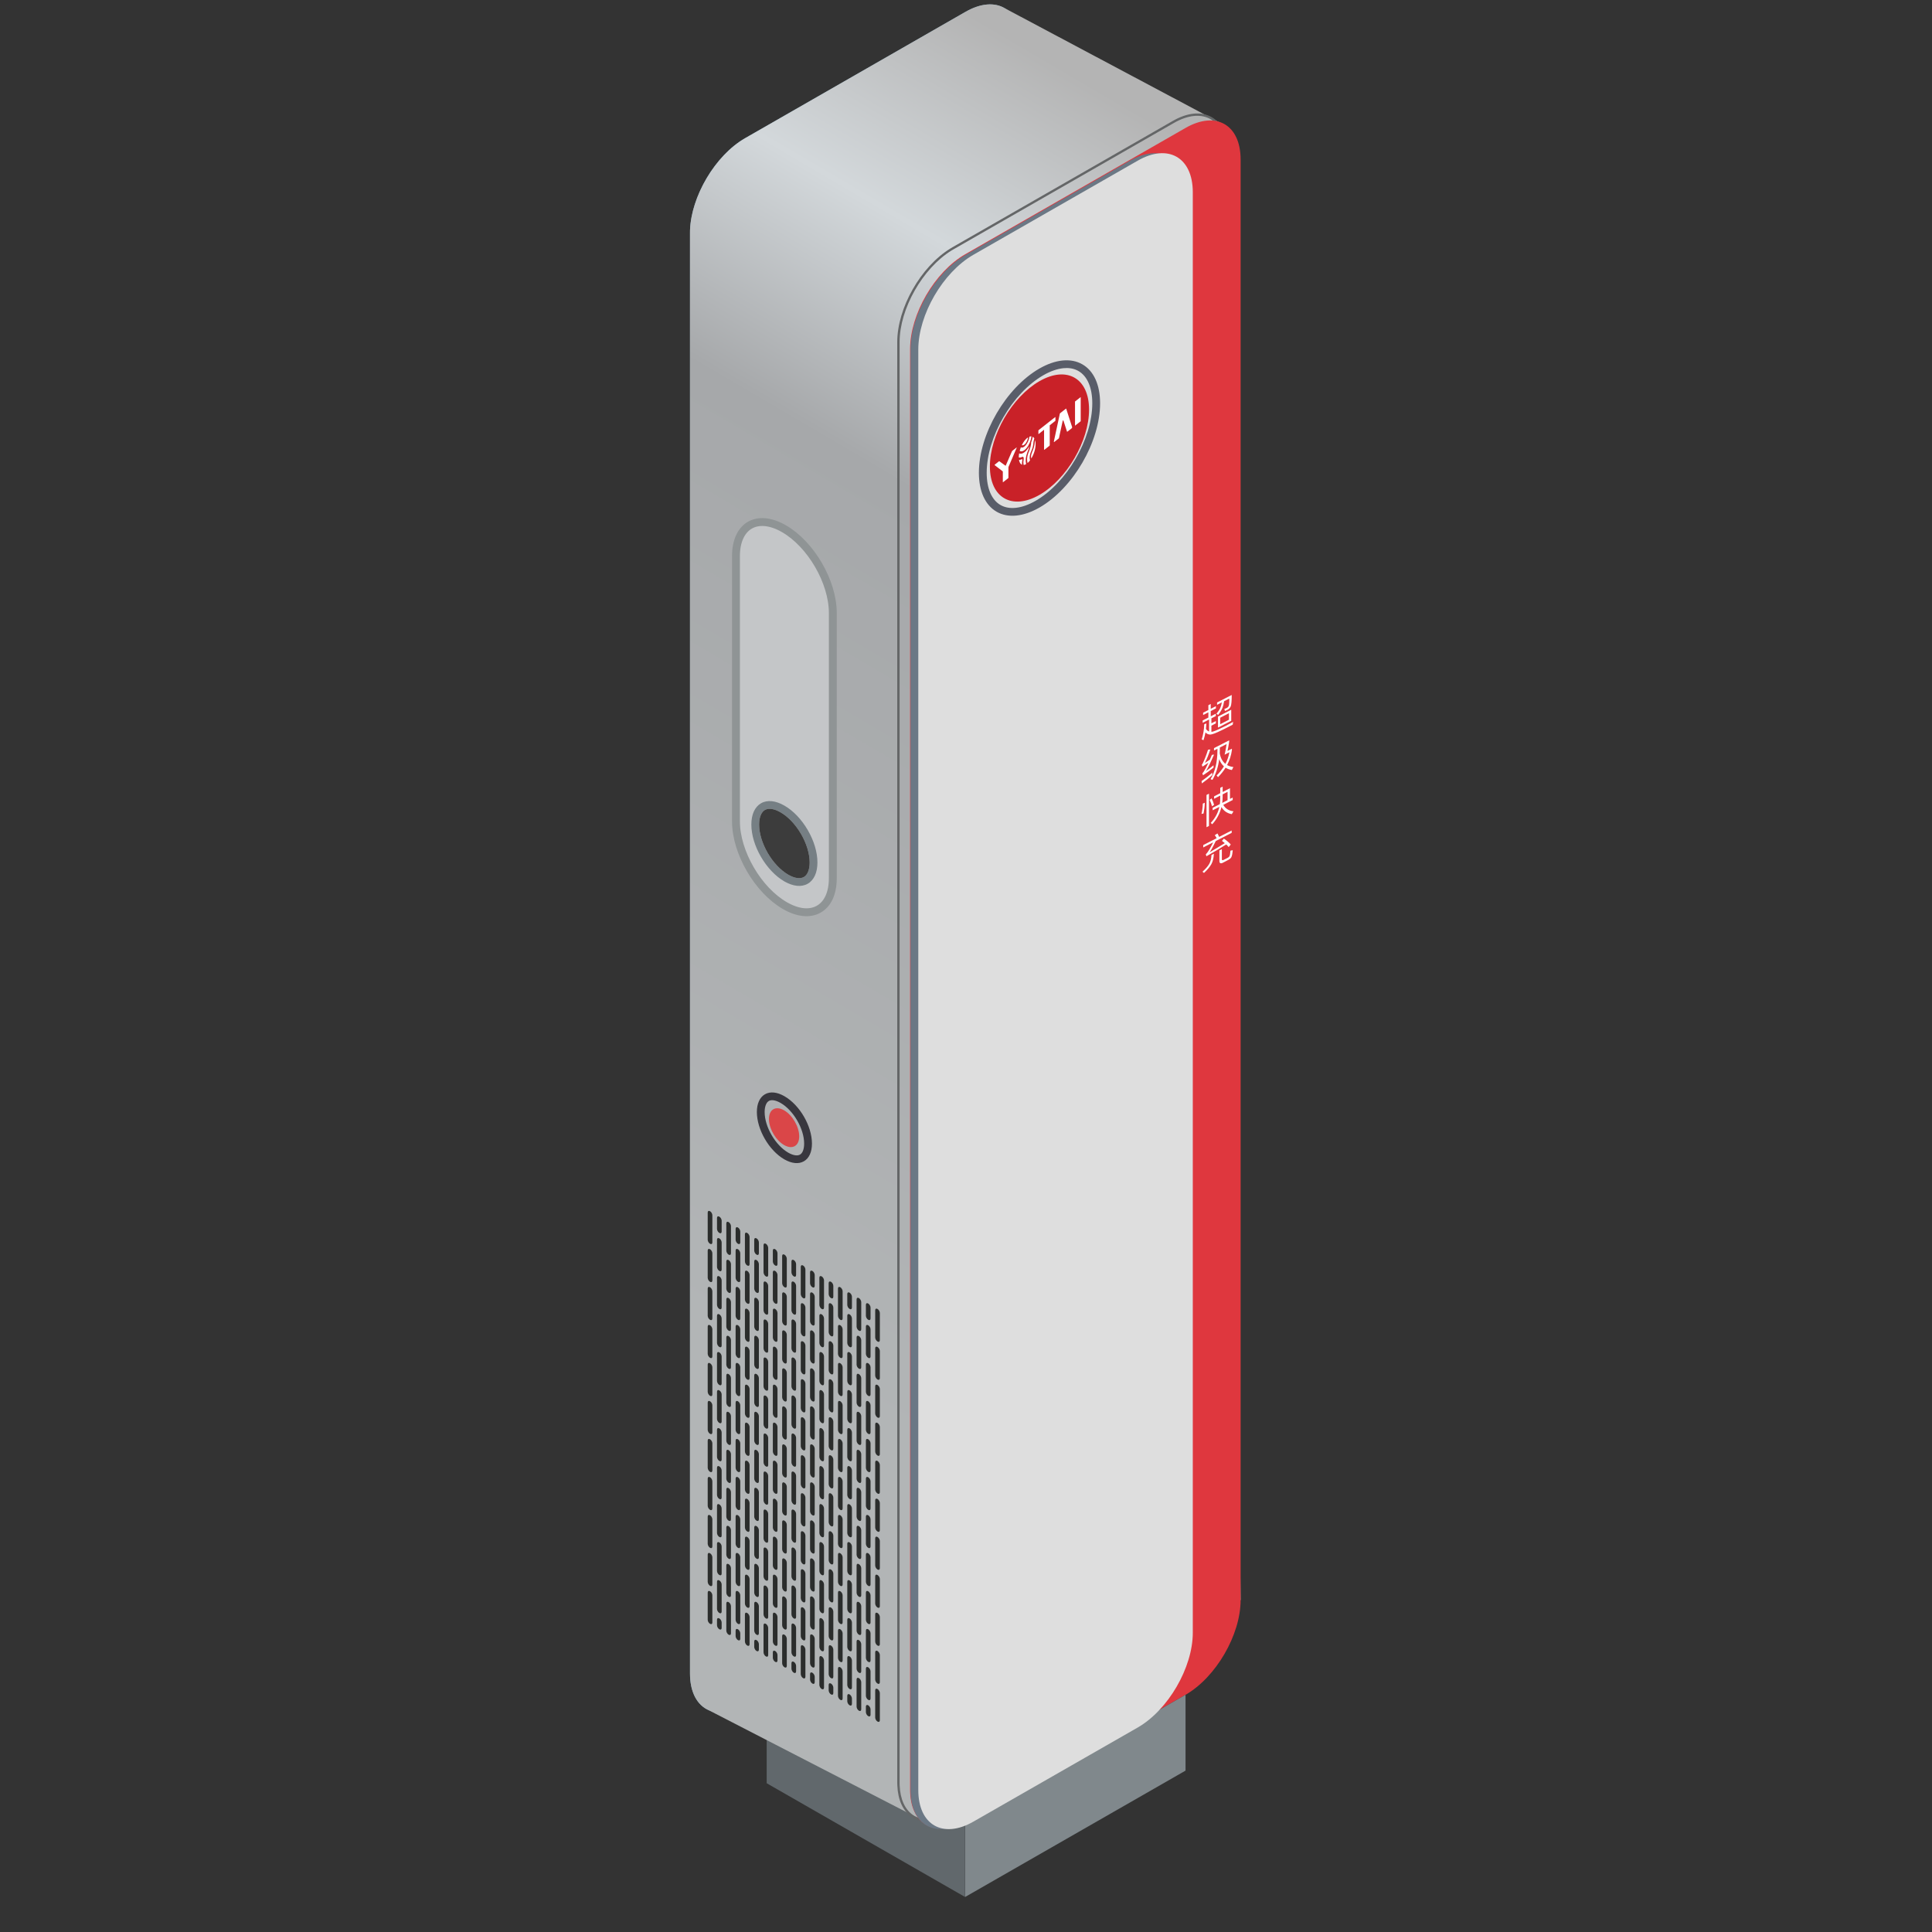 <?xml version="1.0" encoding="UTF-8"?>
<svg width="49px" height="49px" viewBox="0 0 49 49" version="1.1" xmlns="http://www.w3.org/2000/svg" xmlns:xlink="http://www.w3.org/1999/xlink">
    <rect x="0" y="0" width="49" height="49" fill="#333333" stroke="none"/>
    <title>icon_华为超充终端</title>
    <defs>
        <linearGradient x1="50%" y1="-1.55512473e-13%" x2="35.882%" y2="79.054%" id="linearGradient-1">
            <stop stop-color="#B4B4B4" offset="0%"></stop>
            <stop stop-color="#D3D8DB" offset="16.587%"></stop>
            <stop stop-color="#A6A8AA" offset="34.546%"></stop>
            <stop stop-color="#B2B5B6" offset="100%"></stop>
        </linearGradient>
    </defs>
    <g id="光储充及工商储管理系统V1.3" stroke="none" stroke-width="1" fill="none" fill-rule="evenodd">
        <g id="3_2_8.设备监视_示范站站点拓扑_通信拓扑" transform="translate(-673, -705)">
            <g id="main" transform="translate(212, 102)">
                <g transform="translate(60, 40)" id="3">
                    <g transform="translate(0, 245)">
                        <g id="2" transform="translate(359, 275)">
                            <g id="1" transform="translate(24, 43)">
                                <g id="编组-1" transform="translate(0, 0.111)">
                                    <g id="icon_华为超充终端" transform="translate(18.5, 0)">
                                        <rect id="BG" x="0" y="0" width="48" height="48"></rect>
                                        <g id="华为超充分体" transform="translate(17, 0)" fill-rule="nonzero">
                                            <polygon id="矩形备份-195" fill="#61686C" transform="translate(4.46, 45.596) scale(-1, 1) translate(-4.46, -45.596) " points="1.945 46.077 6.975 43.193 6.975 45.116 1.945 48"></polygon>
                                            <path d="M1.397,3.394 L6.986,0.19 C7.758,-0.253 8.383,0.106 8.383,0.991 L8.383,37.525 C8.383,38.41 7.758,39.486 6.986,39.929 L1.397,43.133 C0.626,43.576 0,43.217 0,42.332 L0,5.798 C0,4.913 0.626,3.837 1.397,3.394 Z" id="矩形" fill="#7AA2B9"></path>
                                            <path d="M7.98,0.096 L13.529,3.048 L13.965,40.469 L6.302,46.267 L0.473,43.263 C0.183,43.135 0,42.811 0,42.332 L0,5.798 L0,5.767 L0,5.733 C0.031,4.86 0.645,3.826 1.397,3.394 L6.986,0.19 C7.375,-0.033 7.727,-0.053 7.98,0.096 Z" id="形状结合备份-55" fill="url(#linearGradient-1)"></path>
                                            <g id="华为充电桩备份" transform="translate(0.449, 2.767)">
                                                <g id="侧边元素" transform="translate(2.183, 25.578) scale(-1, 1) translate(-2.183, -25.578) translate(0, 10.362)">
                                                    <g id="按钮" transform="translate(1.722, 14.467)">
                                                        <path d="M0.699,0.095 C0.309,0.319 0,0.851 0,1.297 C0,1.402 0.017,1.495 0.053,1.573 C0.087,1.649 0.139,1.709 0.205,1.746 C0.271,1.784 0.348,1.798 0.431,1.79 C0.517,1.782 0.607,1.75 0.699,1.698 C1.088,1.475 1.397,0.942 1.397,0.496 C1.397,0.391 1.38,0.298 1.344,0.22 C1.31,0.144 1.259,0.085 1.193,0.047 C1.056,-0.032 0.881,-0.009 0.699,0.095 Z M1.094,0.217 C1.122,0.233 1.146,0.261 1.164,0.301 C1.187,0.351 1.2,0.417 1.2,0.496 C1.2,0.872 0.928,1.34 0.6,1.528 C0.531,1.567 0.467,1.59 0.412,1.595 C0.368,1.599 0.332,1.593 0.303,1.576 C0.275,1.56 0.251,1.532 0.233,1.492 C0.21,1.442 0.198,1.376 0.198,1.297 C0.198,0.921 0.469,0.453 0.797,0.265 C0.914,0.199 1.011,0.182 1.077,0.208 L1.094,0.217 Z" id="椭圆形" fill="#38373E"></path>
                                                        <path d="M0.323,1.114 C0.323,1.357 0.495,1.456 0.707,1.334 C0.91,1.217 1.077,0.941 1.09,0.704 L1.091,0.673 C1.091,0.43 0.919,0.331 0.707,0.453 C0.495,0.574 0.323,0.87 0.323,1.114 Z" id="路径" fill="#DA4648"></path>
                                                    </g>
                                                    <g id="编组-99" transform="translate(1.193, 0)">
                                                        <path d="M1.243,0.167 C1.578,-0.025 1.882,-0.047 2.102,0.079 C2.213,0.143 2.302,0.244 2.363,0.378 C2.423,0.509 2.456,0.672 2.456,0.862 L2.456,0.862 L2.456,7.592 C2.456,7.986 2.316,8.422 2.091,8.809 C1.867,9.195 1.556,9.533 1.213,9.73 C1.047,9.825 0.889,9.879 0.744,9.893 C0.597,9.907 0.464,9.881 0.354,9.817 C0.133,9.691 -7.1298877e-17,9.419 -7.1298877e-17,9.034 L-7.1298877e-17,9.034 L-7.1298877e-17,2.304 C-7.1298877e-17,1.517 0.556,0.56 1.243,0.167 Z" id="矩形" stroke="#8F9495" stroke-width="0.2" fill="#C4C6C8"></path>
                                                        <path d="M1.228,7.192 C1.001,7.322 0.791,7.545 0.635,7.813 C0.479,8.081 0.39,8.373 0.39,8.634 C0.39,8.76 0.411,8.872 0.453,8.965 C0.495,9.056 0.556,9.128 0.635,9.173 C0.797,9.266 1.008,9.24 1.228,9.115 C1.455,8.984 1.665,8.761 1.821,8.493 C1.977,8.225 2.066,7.933 2.066,7.672 C2.066,7.546 2.045,7.434 2.003,7.341 C1.961,7.25 1.9,7.179 1.821,7.133 C1.659,7.04 1.447,7.066 1.228,7.192 Z M1.722,7.303 C1.763,7.327 1.797,7.367 1.823,7.422 C1.853,7.488 1.869,7.572 1.869,7.672 C1.869,7.896 1.789,8.155 1.65,8.395 C1.51,8.635 1.324,8.833 1.129,8.945 C0.965,9.039 0.826,9.055 0.734,9.003 C0.693,8.979 0.658,8.94 0.633,8.884 C0.603,8.818 0.587,8.734 0.587,8.634 C0.587,8.41 0.667,8.151 0.806,7.911 C0.946,7.671 1.132,7.473 1.327,7.362 C1.479,7.274 1.61,7.254 1.702,7.293 L1.722,7.303 Z" id="矩形备份-196" fill="#767F84"></path>
                                                        <path d="M1.722,7.303 C1.763,7.327 1.797,7.367 1.823,7.422 C1.853,7.488 1.869,7.572 1.869,7.672 C1.869,7.896 1.789,8.155 1.65,8.395 C1.51,8.635 1.324,8.833 1.129,8.945 C0.965,9.039 0.826,9.055 0.734,9.003 C0.693,8.979 0.658,8.94 0.633,8.884 C0.603,8.818 0.587,8.734 0.587,8.634 C0.587,8.41 0.667,8.151 0.806,7.911 C0.946,7.671 1.132,7.473 1.327,7.362 C1.479,7.274 1.61,7.254 1.702,7.293 L1.722,7.303 Z" id="矩形备份-196备份" fill="#3C3C3C"></path>
                                                    </g>
                                                    <g id="通风孔" transform="translate(2.183, 23.951) scale(-1, 1) translate(-2.183, -23.951) translate(0, 17.471)" fill="#2B2D2C">
                                                        <path d="M4.307,12.126 C4.339,12.145 4.366,12.191 4.366,12.229 L4.366,12.917 C4.366,12.955 4.339,12.971 4.307,12.952 C4.274,12.933 4.248,12.887 4.248,12.849 L4.248,12.16 C4.248,12.122 4.274,12.107 4.307,12.126 Z M4.071,12.539 C4.103,12.558 4.13,12.604 4.13,12.642 L4.13,12.78 C4.13,12.818 4.103,12.833 4.071,12.814 C4.038,12.795 4.012,12.749 4.012,12.711 L4.012,12.573 C4.012,12.535 4.038,12.52 4.071,12.539 Z M3.835,11.85 C3.867,11.869 3.894,11.916 3.894,11.954 L3.894,12.642 C3.894,12.68 3.867,12.695 3.835,12.676 C3.802,12.657 3.776,12.611 3.776,12.573 L3.776,11.885 C3.776,11.847 3.802,11.831 3.835,11.85 Z M3.599,12.263 C3.631,12.282 3.658,12.329 3.658,12.367 L3.658,12.504 C3.658,12.542 3.631,12.558 3.599,12.539 C3.566,12.52 3.54,12.474 3.54,12.435 L3.54,12.298 C3.54,12.26 3.566,12.244 3.599,12.263 Z M3.363,11.575 C3.395,11.594 3.422,11.64 3.422,11.678 L3.422,12.367 C3.422,12.405 3.395,12.42 3.363,12.401 C3.33,12.382 3.304,12.336 3.304,12.298 L3.304,11.609 C3.304,11.571 3.33,11.556 3.363,11.575 Z M4.071,11.575 C4.103,11.594 4.13,11.64 4.13,11.678 L4.13,12.367 C4.13,12.405 4.103,12.42 4.071,12.401 C4.038,12.382 4.012,12.336 4.012,12.298 L4.012,11.609 C4.012,11.571 4.038,11.556 4.071,11.575 Z M3.127,11.988 C3.16,12.007 3.186,12.053 3.186,12.091 L3.186,12.229 C3.186,12.267 3.16,12.282 3.127,12.263 C3.094,12.244 3.068,12.198 3.068,12.16 L3.068,12.022 C3.068,11.984 3.094,11.969 3.127,11.988 Z M3.599,11.299 C3.631,11.318 3.658,11.365 3.658,11.403 L3.658,12.091 C3.658,12.129 3.631,12.145 3.599,12.126 C3.566,12.107 3.54,12.06 3.54,12.022 L3.54,11.334 C3.54,11.296 3.566,11.28 3.599,11.299 Z M2.891,11.299 C2.924,11.318 2.95,11.365 2.95,11.403 L2.95,12.091 C2.95,12.129 2.924,12.145 2.891,12.126 C2.858,12.107 2.832,12.06 2.832,12.022 L2.832,11.334 C2.832,11.296 2.858,11.28 2.891,11.299 Z M4.307,11.162 C4.339,11.181 4.366,11.227 4.366,11.265 L4.366,11.954 C4.366,11.992 4.339,12.007 4.307,11.988 C4.274,11.969 4.248,11.923 4.248,11.885 L4.248,11.196 C4.248,11.158 4.274,11.143 4.307,11.162 Z M2.655,11.713 C2.688,11.732 2.714,11.778 2.714,11.816 L2.714,11.954 C2.714,11.992 2.688,12.007 2.655,11.988 C2.622,11.969 2.596,11.923 2.596,11.885 L2.596,11.747 C2.596,11.709 2.622,11.694 2.655,11.713 Z M3.127,11.024 C3.16,11.043 3.186,11.089 3.186,11.127 L3.186,11.816 C3.186,11.854 3.16,11.869 3.127,11.85 C3.094,11.831 3.068,11.785 3.068,11.747 L3.068,11.058 C3.068,11.02 3.094,11.005 3.127,11.024 Z M2.419,11.024 C2.452,11.043 2.478,11.089 2.478,11.127 L2.478,11.816 C2.478,11.854 2.452,11.869 2.419,11.85 C2.386,11.831 2.36,11.785 2.36,11.747 L2.36,11.058 C2.36,11.02 2.386,11.005 2.419,11.024 Z M2.183,11.437 C2.216,11.456 2.242,11.502 2.242,11.54 L2.242,11.678 C2.242,11.716 2.216,11.732 2.183,11.713 C2.15,11.694 2.124,11.647 2.124,11.609 L2.124,11.472 C2.124,11.434 2.15,11.418 2.183,11.437 Z M3.835,10.886 C3.867,10.905 3.894,10.952 3.894,10.99 L3.894,11.678 C3.894,11.716 3.867,11.732 3.835,11.713 C3.802,11.694 3.776,11.647 3.776,11.609 L3.776,10.921 C3.776,10.883 3.802,10.867 3.835,10.886 Z M1.947,10.749 C1.98,10.768 2.006,10.814 2.006,10.852 L2.006,11.54 C2.006,11.578 1.98,11.594 1.947,11.575 C1.914,11.556 1.888,11.51 1.888,11.472 L1.888,10.783 C1.888,10.745 1.914,10.73 1.947,10.749 Z M2.655,10.749 C2.688,10.768 2.714,10.814 2.714,10.852 L2.714,11.54 C2.714,11.578 2.688,11.594 2.655,11.575 C2.622,11.556 2.596,11.51 2.596,11.472 L2.596,10.783 C2.596,10.745 2.622,10.73 2.655,10.749 Z M3.363,10.611 C3.395,10.63 3.422,10.676 3.422,10.714 L3.422,11.403 C3.422,11.441 3.395,11.456 3.363,11.437 C3.33,11.418 3.304,11.372 3.304,11.334 L3.304,10.645 C3.304,10.607 3.33,10.592 3.363,10.611 Z M4.071,10.611 C4.103,10.63 4.13,10.676 4.13,10.714 L4.13,11.403 C4.13,11.441 4.103,11.456 4.071,11.437 C4.038,11.418 4.012,11.372 4.012,11.334 L4.012,10.645 C4.012,10.607 4.038,10.592 4.071,10.611 Z M1.711,11.162 C1.744,11.181 1.77,11.227 1.77,11.265 L1.77,11.403 C1.77,11.441 1.744,11.456 1.711,11.437 C1.678,11.418 1.652,11.372 1.652,11.334 L1.652,11.196 C1.652,11.158 1.678,11.143 1.711,11.162 Z M2.183,10.473 C2.216,10.492 2.242,10.539 2.242,10.577 L2.242,11.265 C2.242,11.303 2.216,11.318 2.183,11.299 C2.15,11.28 2.124,11.234 2.124,11.196 L2.124,10.508 C2.124,10.47 2.15,10.454 2.183,10.473 Z M1.475,10.473 C1.508,10.492 1.534,10.539 1.534,10.577 L1.534,11.265 C1.534,11.303 1.508,11.318 1.475,11.299 C1.442,11.28 1.416,11.234 1.416,11.196 L1.416,10.508 C1.416,10.47 1.442,10.454 1.475,10.473 Z M1.239,10.886 C1.272,10.905 1.298,10.952 1.298,10.99 L1.298,11.127 C1.298,11.165 1.272,11.181 1.239,11.162 C1.206,11.143 1.18,11.097 1.18,11.058 L1.18,10.921 C1.18,10.883 1.206,10.867 1.239,10.886 Z M2.891,10.336 C2.924,10.355 2.95,10.401 2.95,10.439 L2.95,11.127 C2.95,11.165 2.924,11.181 2.891,11.162 C2.858,11.143 2.832,11.097 2.832,11.058 L2.832,10.37 C2.832,10.332 2.858,10.317 2.891,10.336 Z M3.599,10.336 C3.631,10.355 3.658,10.401 3.658,10.439 L3.658,11.127 C3.658,11.165 3.631,11.181 3.599,11.162 C3.566,11.143 3.54,11.097 3.54,11.058 L3.54,10.37 C3.54,10.332 3.566,10.317 3.599,10.336 Z M4.307,10.198 C4.339,10.217 4.366,10.263 4.366,10.301 L4.366,10.99 C4.366,11.028 4.339,11.043 4.307,11.024 C4.274,11.005 4.248,10.959 4.248,10.921 L4.248,10.232 C4.248,10.194 4.274,10.179 4.307,10.198 Z M1.003,10.198 C1.036,10.217 1.062,10.263 1.062,10.301 L1.062,10.99 C1.062,11.028 1.036,11.043 1.003,11.024 C0.97,11.005 0.944,10.959 0.944,10.921 L0.944,10.232 C0.944,10.194 0.97,10.179 1.003,10.198 Z M1.711,10.198 C1.744,10.217 1.77,10.263 1.77,10.301 L1.77,10.99 C1.77,11.028 1.744,11.043 1.711,11.024 C1.678,11.005 1.652,10.959 1.652,10.921 L1.652,10.232 C1.652,10.194 1.678,10.179 1.711,10.198 Z M0.767,10.611 C0.8,10.63 0.826,10.676 0.826,10.714 L0.826,10.852 C0.826,10.89 0.8,10.905 0.767,10.886 C0.734,10.867 0.708,10.821 0.708,10.783 L0.708,10.645 C0.708,10.607 0.734,10.592 0.767,10.611 Z M3.127,10.06 C3.16,10.079 3.186,10.125 3.186,10.163 L3.186,10.852 C3.186,10.89 3.16,10.905 3.127,10.886 C3.094,10.867 3.068,10.821 3.068,10.783 L3.068,10.095 C3.068,10.057 3.094,10.041 3.127,10.06 Z M2.419,10.06 C2.452,10.079 2.478,10.125 2.478,10.163 L2.478,10.852 C2.478,10.89 2.452,10.905 2.419,10.886 C2.386,10.867 2.36,10.821 2.36,10.783 L2.36,10.095 C2.36,10.057 2.386,10.041 2.419,10.06 Z M0.531,9.922 C0.564,9.941 0.59,9.988 0.59,10.026 L0.59,10.714 C0.59,10.752 0.564,10.768 0.531,10.749 C0.498,10.73 0.472,10.683 0.472,10.645 L0.472,9.957 C0.472,9.919 0.498,9.903 0.531,9.922 Z M3.835,9.922 C3.867,9.941 3.894,9.988 3.894,10.026 L3.894,10.714 C3.894,10.752 3.867,10.768 3.835,10.749 C3.802,10.73 3.776,10.683 3.776,10.645 L3.776,9.957 C3.776,9.919 3.802,9.903 3.835,9.922 Z M1.239,9.922 C1.272,9.941 1.298,9.988 1.298,10.026 L1.298,10.714 C1.298,10.752 1.272,10.768 1.239,10.749 C1.206,10.73 1.18,10.683 1.18,10.645 L1.18,9.957 C1.18,9.919 1.206,9.903 1.239,9.922 Z M0.295,10.336 C0.328,10.355 0.354,10.401 0.354,10.439 L0.354,10.577 C0.354,10.615 0.328,10.63 0.295,10.611 C0.262,10.592 0.236,10.546 0.236,10.508 L0.236,10.37 C0.236,10.332 0.262,10.317 0.295,10.336 Z M2.655,9.785 C2.688,9.804 2.714,9.85 2.714,9.888 L2.714,10.577 C2.714,10.615 2.688,10.63 2.655,10.611 C2.622,10.592 2.596,10.546 2.596,10.508 L2.596,9.819 C2.596,9.781 2.622,9.766 2.655,9.785 Z M1.947,9.785 C1.98,9.804 2.006,9.85 2.006,9.888 L2.006,10.577 C2.006,10.615 1.98,10.63 1.947,10.611 C1.914,10.592 1.888,10.546 1.888,10.508 L1.888,9.819 C1.888,9.781 1.914,9.766 1.947,9.785 Z M0.059,9.647 C0.092,9.666 0.118,9.712 0.118,9.75 L0.118,10.439 C0.118,10.477 0.092,10.492 0.059,10.473 C0.026,10.454 1.84376819e-12,10.408 1.84376819e-12,10.37 L1.84376819e-12,9.682 C1.84376819e-12,9.643 0.026,9.628 0.059,9.647 Z M0.767,9.647 C0.8,9.666 0.826,9.712 0.826,9.75 L0.826,10.439 C0.826,10.477 0.8,10.492 0.767,10.473 C0.734,10.454 0.708,10.408 0.708,10.37 L0.708,9.682 C0.708,9.643 0.734,9.628 0.767,9.647 Z M4.071,9.647 C4.103,9.666 4.13,9.712 4.13,9.75 L4.13,10.439 C4.13,10.477 4.103,10.492 4.071,10.473 C4.038,10.454 4.012,10.408 4.012,10.37 L4.012,9.682 C4.012,9.643 4.038,9.628 4.071,9.647 Z M3.363,9.647 C3.395,9.666 3.422,9.712 3.422,9.75 L3.422,10.439 C3.422,10.477 3.395,10.492 3.363,10.473 C3.33,10.454 3.304,10.408 3.304,10.37 L3.304,9.682 C3.304,9.643 3.33,9.628 3.363,9.647 Z M2.183,9.509 C2.216,9.528 2.242,9.575 2.242,9.613 L2.242,10.301 C2.242,10.339 2.216,10.355 2.183,10.336 C2.15,10.317 2.124,10.27 2.124,10.232 L2.124,9.544 C2.124,9.506 2.15,9.49 2.183,9.509 Z M1.475,9.509 C1.508,9.528 1.534,9.575 1.534,9.613 L1.534,10.301 C1.534,10.339 1.508,10.355 1.475,10.336 C1.442,10.317 1.416,10.27 1.416,10.232 L1.416,9.544 C1.416,9.506 1.442,9.49 1.475,9.509 Z M0.295,9.372 C0.328,9.391 0.354,9.437 0.354,9.475 L0.354,10.163 C0.354,10.201 0.328,10.217 0.295,10.198 C0.262,10.179 0.236,10.133 0.236,10.095 L0.236,9.406 C0.236,9.368 0.262,9.353 0.295,9.372 Z M2.891,9.372 C2.924,9.391 2.95,9.437 2.95,9.475 L2.95,10.163 C2.95,10.201 2.924,10.217 2.891,10.198 C2.858,10.179 2.832,10.133 2.832,10.095 L2.832,9.406 C2.832,9.368 2.858,9.353 2.891,9.372 Z M3.599,9.372 C3.631,9.391 3.658,9.437 3.658,9.475 L3.658,10.163 C3.658,10.201 3.631,10.217 3.599,10.198 C3.566,10.179 3.54,10.133 3.54,10.095 L3.54,9.406 C3.54,9.368 3.566,9.353 3.599,9.372 Z M4.307,9.234 C4.339,9.253 4.366,9.299 4.366,9.337 L4.366,10.026 C4.366,10.064 4.339,10.079 4.307,10.06 C4.274,10.041 4.248,9.995 4.248,9.957 L4.248,9.268 C4.248,9.23 4.274,9.215 4.307,9.234 Z M1.711,9.234 C1.744,9.253 1.77,9.299 1.77,9.337 L1.77,10.026 C1.77,10.064 1.744,10.079 1.711,10.06 C1.678,10.041 1.652,9.995 1.652,9.957 L1.652,9.268 C1.652,9.23 1.678,9.215 1.711,9.234 Z M1.003,9.234 C1.036,9.253 1.062,9.299 1.062,9.337 L1.062,10.026 C1.062,10.064 1.036,10.079 1.003,10.06 C0.97,10.041 0.944,9.995 0.944,9.957 L0.944,9.268 C0.944,9.23 0.97,9.215 1.003,9.234 Z M2.419,9.096 C2.452,9.115 2.478,9.162 2.478,9.2 L2.478,9.888 C2.478,9.926 2.452,9.941 2.419,9.922 C2.386,9.903 2.36,9.857 2.36,9.819 L2.36,9.131 C2.36,9.093 2.386,9.077 2.419,9.096 Z M3.127,9.096 C3.16,9.115 3.186,9.162 3.186,9.2 L3.186,9.888 C3.186,9.926 3.16,9.941 3.127,9.922 C3.094,9.903 3.068,9.857 3.068,9.819 L3.068,9.131 C3.068,9.093 3.094,9.077 3.127,9.096 Z M3.835,8.959 C3.867,8.978 3.894,9.024 3.894,9.062 L3.894,9.75 C3.894,9.788 3.867,9.804 3.835,9.785 C3.802,9.766 3.776,9.72 3.776,9.682 L3.776,8.993 C3.776,8.955 3.802,8.94 3.835,8.959 Z M0.531,8.959 C0.564,8.978 0.59,9.024 0.59,9.062 L0.59,9.75 C0.59,9.788 0.564,9.804 0.531,9.785 C0.498,9.766 0.472,9.72 0.472,9.682 L0.472,8.993 C0.472,8.955 0.498,8.94 0.531,8.959 Z M1.239,8.959 C1.272,8.978 1.298,9.024 1.298,9.062 L1.298,9.75 C1.298,9.788 1.272,9.804 1.239,9.785 C1.206,9.766 1.18,9.72 1.18,9.682 L1.18,8.993 C1.18,8.955 1.206,8.94 1.239,8.959 Z M1.947,8.821 C1.98,8.84 2.006,8.886 2.006,8.924 L2.006,9.613 C2.006,9.651 1.98,9.666 1.947,9.647 C1.914,9.628 1.888,9.582 1.888,9.544 L1.888,8.855 C1.888,8.817 1.914,8.802 1.947,8.821 Z M2.655,8.821 C2.688,8.84 2.714,8.886 2.714,8.924 L2.714,9.613 C2.714,9.651 2.688,9.666 2.655,9.647 C2.622,9.628 2.596,9.582 2.596,9.544 L2.596,8.855 C2.596,8.817 2.622,8.802 2.655,8.821 Z M0.767,8.683 C0.8,8.702 0.826,8.748 0.826,8.786 L0.826,9.475 C0.826,9.513 0.8,9.528 0.767,9.509 C0.734,9.49 0.708,9.444 0.708,9.406 L0.708,8.718 C0.708,8.68 0.734,8.664 0.767,8.683 Z M0.059,8.683 C0.092,8.702 0.118,8.748 0.118,8.786 L0.118,9.475 C0.118,9.513 0.092,9.528 0.059,9.509 C0.026,9.49 1.84376819e-12,9.444 1.84376819e-12,9.406 L1.84376819e-12,8.718 C1.84376819e-12,8.68 0.026,8.664 0.059,8.683 Z M3.363,8.683 C3.395,8.702 3.422,8.748 3.422,8.786 L3.422,9.475 C3.422,9.513 3.395,9.528 3.363,9.509 C3.33,9.49 3.304,9.444 3.304,9.406 L3.304,8.718 C3.304,8.68 3.33,8.664 3.363,8.683 Z M4.071,8.683 C4.103,8.702 4.13,8.748 4.13,8.786 L4.13,9.475 C4.13,9.513 4.103,9.528 4.071,9.509 C4.038,9.49 4.012,9.444 4.012,9.406 L4.012,8.718 C4.012,8.68 4.038,8.664 4.071,8.683 Z M2.183,8.545 C2.216,8.564 2.242,8.611 2.242,8.649 L2.242,9.337 C2.242,9.375 2.216,9.391 2.183,9.372 C2.15,9.353 2.124,9.306 2.124,9.268 L2.124,8.58 C2.124,8.542 2.15,8.526 2.183,8.545 Z M1.475,8.545 C1.508,8.564 1.534,8.611 1.534,8.649 L1.534,9.337 C1.534,9.375 1.508,9.391 1.475,9.372 C1.442,9.353 1.416,9.306 1.416,9.268 L1.416,8.58 C1.416,8.542 1.442,8.526 1.475,8.545 Z M0.295,8.408 C0.328,8.427 0.354,8.473 0.354,8.511 L0.354,9.2 C0.354,9.238 0.328,9.253 0.295,9.234 C0.262,9.215 0.236,9.169 0.236,9.131 L0.236,8.442 C0.236,8.404 0.262,8.389 0.295,8.408 Z M2.891,8.408 C2.924,8.427 2.95,8.473 2.95,8.511 L2.95,9.2 C2.95,9.238 2.924,9.253 2.891,9.234 C2.858,9.215 2.832,9.169 2.832,9.131 L2.832,8.442 C2.832,8.404 2.858,8.389 2.891,8.408 Z M3.599,8.408 C3.631,8.427 3.658,8.473 3.658,8.511 L3.658,9.2 C3.658,9.238 3.631,9.253 3.599,9.234 C3.566,9.215 3.54,9.169 3.54,9.131 L3.54,8.442 C3.54,8.404 3.566,8.389 3.599,8.408 Z M1.711,8.27 C1.744,8.289 1.77,8.335 1.77,8.373 L1.77,9.062 C1.77,9.1 1.744,9.115 1.711,9.096 C1.678,9.077 1.652,9.031 1.652,8.993 L1.652,8.305 C1.652,8.266 1.678,8.251 1.711,8.27 Z M1.003,8.27 C1.036,8.289 1.062,8.335 1.062,8.373 L1.062,9.062 C1.062,9.1 1.036,9.115 1.003,9.096 C0.97,9.077 0.944,9.031 0.944,8.993 L0.944,8.305 C0.944,8.266 0.97,8.251 1.003,8.27 Z M4.307,8.27 C4.339,8.289 4.366,8.335 4.366,8.373 L4.366,9.062 C4.366,9.1 4.339,9.115 4.307,9.096 C4.274,9.077 4.248,9.031 4.248,8.993 L4.248,8.305 C4.248,8.266 4.274,8.251 4.307,8.27 Z M3.127,8.132 C3.16,8.151 3.186,8.198 3.186,8.236 L3.186,8.924 C3.186,8.962 3.16,8.978 3.127,8.959 C3.094,8.94 3.068,8.893 3.068,8.855 L3.068,8.167 C3.068,8.129 3.094,8.113 3.127,8.132 Z M2.419,8.132 C2.452,8.151 2.478,8.198 2.478,8.236 L2.478,8.924 C2.478,8.962 2.452,8.978 2.419,8.959 C2.386,8.94 2.36,8.893 2.36,8.855 L2.36,8.167 C2.36,8.129 2.386,8.113 2.419,8.132 Z M1.239,7.995 C1.272,8.014 1.298,8.06 1.298,8.098 L1.298,8.786 C1.298,8.824 1.272,8.84 1.239,8.821 C1.206,8.802 1.18,8.756 1.18,8.718 L1.18,8.029 C1.18,7.991 1.206,7.976 1.239,7.995 Z M0.531,7.995 C0.564,8.014 0.59,8.06 0.59,8.098 L0.59,8.786 C0.59,8.824 0.564,8.84 0.531,8.821 C0.498,8.802 0.472,8.756 0.472,8.718 L0.472,8.029 C0.472,7.991 0.498,7.976 0.531,7.995 Z M3.835,7.995 C3.867,8.014 3.894,8.06 3.894,8.098 L3.894,8.786 C3.894,8.824 3.867,8.84 3.835,8.821 C3.802,8.802 3.776,8.756 3.776,8.718 L3.776,8.029 C3.776,7.991 3.802,7.976 3.835,7.995 Z M2.655,7.857 C2.688,7.876 2.714,7.922 2.714,7.96 L2.714,8.649 C2.714,8.687 2.688,8.702 2.655,8.683 C2.622,8.664 2.596,8.618 2.596,8.58 L2.596,7.891 C2.596,7.853 2.622,7.838 2.655,7.857 Z M1.947,7.857 C1.98,7.876 2.006,7.922 2.006,7.96 L2.006,8.649 C2.006,8.687 1.98,8.702 1.947,8.683 C1.914,8.664 1.888,8.618 1.888,8.58 L1.888,7.891 C1.888,7.853 1.914,7.838 1.947,7.857 Z M0.059,7.719 C0.092,7.738 0.118,7.785 0.118,7.823 L0.118,8.511 C0.118,8.549 0.092,8.564 0.059,8.545 C0.026,8.526 1.84376819e-12,8.48 1.84376819e-12,8.442 L1.84376819e-12,7.754 C1.84376819e-12,7.716 0.026,7.7 0.059,7.719 Z M4.071,7.719 C4.103,7.738 4.13,7.785 4.13,7.823 L4.13,8.511 C4.13,8.549 4.103,8.564 4.071,8.545 C4.038,8.526 4.012,8.48 4.012,8.442 L4.012,7.754 C4.012,7.716 4.038,7.7 4.071,7.719 Z M3.363,7.719 C3.395,7.738 3.422,7.785 3.422,7.823 L3.422,8.511 C3.422,8.549 3.395,8.564 3.363,8.545 C3.33,8.526 3.304,8.48 3.304,8.442 L3.304,7.754 C3.304,7.716 3.33,7.7 3.363,7.719 Z M0.767,7.719 C0.8,7.738 0.826,7.785 0.826,7.823 L0.826,8.511 C0.826,8.549 0.8,8.564 0.767,8.545 C0.734,8.526 0.708,8.48 0.708,8.442 L0.708,7.754 C0.708,7.716 0.734,7.7 0.767,7.719 Z M2.183,7.582 C2.216,7.601 2.242,7.647 2.242,7.685 L2.242,8.373 C2.242,8.411 2.216,8.427 2.183,8.408 C2.15,8.389 2.124,8.343 2.124,8.305 L2.124,7.616 C2.124,7.578 2.15,7.563 2.183,7.582 Z M1.475,7.582 C1.508,7.601 1.534,7.647 1.534,7.685 L1.534,8.373 C1.534,8.411 1.508,8.427 1.475,8.408 C1.442,8.389 1.416,8.343 1.416,8.305 L1.416,7.616 C1.416,7.578 1.442,7.563 1.475,7.582 Z M0.295,7.444 C0.328,7.463 0.354,7.509 0.354,7.547 L0.354,8.236 C0.354,8.274 0.328,8.289 0.295,8.27 C0.262,8.251 0.236,8.205 0.236,8.167 L0.236,7.478 C0.236,7.44 0.262,7.425 0.295,7.444 Z M3.599,7.444 C3.631,7.463 3.658,7.509 3.658,7.547 L3.658,8.236 C3.658,8.274 3.631,8.289 3.599,8.27 C3.566,8.251 3.54,8.205 3.54,8.167 L3.54,7.478 C3.54,7.44 3.566,7.425 3.599,7.444 Z M2.891,7.444 C2.924,7.463 2.95,7.509 2.95,7.547 L2.95,8.236 C2.95,8.274 2.924,8.289 2.891,8.27 C2.858,8.251 2.832,8.205 2.832,8.167 L2.832,7.478 C2.832,7.44 2.858,7.425 2.891,7.444 Z M1.003,7.306 C1.036,7.325 1.062,7.371 1.062,7.409 L1.062,8.098 C1.062,8.136 1.036,8.151 1.003,8.132 C0.97,8.113 0.944,8.067 0.944,8.029 L0.944,7.341 C0.944,7.303 0.97,7.287 1.003,7.306 Z M1.711,7.306 C1.744,7.325 1.77,7.371 1.77,7.409 L1.77,8.098 C1.77,8.136 1.744,8.151 1.711,8.132 C1.678,8.113 1.652,8.067 1.652,8.029 L1.652,7.341 C1.652,7.303 1.678,7.287 1.711,7.306 Z M4.307,7.306 C4.339,7.325 4.366,7.371 4.366,7.409 L4.366,8.098 C4.366,8.136 4.339,8.151 4.307,8.132 C4.274,8.113 4.248,8.067 4.248,8.029 L4.248,7.341 C4.248,7.303 4.274,7.287 4.307,7.306 Z M3.127,7.168 C3.16,7.188 3.186,7.234 3.186,7.272 L3.186,7.96 C3.186,7.998 3.16,8.014 3.127,7.995 C3.094,7.976 3.068,7.929 3.068,7.891 L3.068,7.203 C3.068,7.165 3.094,7.149 3.127,7.168 Z M2.419,7.168 C2.452,7.188 2.478,7.234 2.478,7.272 L2.478,7.96 C2.478,7.998 2.452,8.014 2.419,7.995 C2.386,7.976 2.36,7.929 2.36,7.891 L2.36,7.203 C2.36,7.165 2.386,7.149 2.419,7.168 Z M0.531,7.031 C0.564,7.05 0.59,7.096 0.59,7.134 L0.59,7.823 C0.59,7.861 0.564,7.876 0.531,7.857 C0.498,7.838 0.472,7.792 0.472,7.754 L0.472,7.065 C0.472,7.027 0.498,7.012 0.531,7.031 Z M1.239,7.031 C1.272,7.05 1.298,7.096 1.298,7.134 L1.298,7.823 C1.298,7.861 1.272,7.876 1.239,7.857 C1.206,7.838 1.18,7.792 1.18,7.754 L1.18,7.065 C1.18,7.027 1.206,7.012 1.239,7.031 Z M3.835,7.031 C3.867,7.05 3.894,7.096 3.894,7.134 L3.894,7.823 C3.894,7.861 3.867,7.876 3.835,7.857 C3.802,7.838 3.776,7.792 3.776,7.754 L3.776,7.065 C3.776,7.027 3.802,7.012 3.835,7.031 Z M1.947,6.893 C1.98,6.912 2.006,6.958 2.006,6.996 L2.006,7.685 C2.006,7.723 1.98,7.738 1.947,7.719 C1.914,7.7 1.888,7.654 1.888,7.616 L1.888,6.928 C1.888,6.889 1.914,6.874 1.947,6.893 Z M2.655,6.893 C2.688,6.912 2.714,6.958 2.714,6.996 L2.714,7.685 C2.714,7.723 2.688,7.738 2.655,7.719 C2.622,7.7 2.596,7.654 2.596,7.616 L2.596,6.928 C2.596,6.889 2.622,6.874 2.655,6.893 Z M0.059,6.755 C0.092,6.774 0.118,6.821 0.118,6.859 L0.118,7.547 C0.118,7.585 0.092,7.601 0.059,7.582 C0.026,7.563 1.84376819e-12,7.516 1.84376819e-12,7.478 L1.84376819e-12,6.79 C1.84376819e-12,6.752 0.026,6.736 0.059,6.755 Z M0.767,6.755 C0.8,6.774 0.826,6.821 0.826,6.859 L0.826,7.547 C0.826,7.585 0.8,7.601 0.767,7.582 C0.734,7.563 0.708,7.516 0.708,7.478 L0.708,6.79 C0.708,6.752 0.734,6.736 0.767,6.755 Z M4.071,6.755 C4.103,6.774 4.13,6.821 4.13,6.859 L4.13,7.547 C4.13,7.585 4.103,7.601 4.071,7.582 C4.038,7.563 4.012,7.516 4.012,7.478 L4.012,6.79 C4.012,6.752 4.038,6.736 4.071,6.755 Z M3.363,6.755 C3.395,6.774 3.422,6.821 3.422,6.859 L3.422,7.547 C3.422,7.585 3.395,7.601 3.363,7.582 C3.33,7.563 3.304,7.516 3.304,7.478 L3.304,6.79 C3.304,6.752 3.33,6.736 3.363,6.755 Z M1.475,6.618 C1.508,6.637 1.534,6.683 1.534,6.721 L1.534,7.409 C1.534,7.447 1.508,7.463 1.475,7.444 C1.442,7.425 1.416,7.379 1.416,7.341 L1.416,6.652 C1.416,6.614 1.442,6.599 1.475,6.618 Z M2.183,6.618 C2.216,6.637 2.242,6.683 2.242,6.721 L2.242,7.409 C2.242,7.447 2.216,7.463 2.183,7.444 C2.15,7.425 2.124,7.379 2.124,7.341 L2.124,6.652 C2.124,6.614 2.15,6.599 2.183,6.618 Z M0.295,6.48 C0.328,6.499 0.354,6.545 0.354,6.583 L0.354,7.272 C0.354,7.31 0.328,7.325 0.295,7.306 C0.262,7.287 0.236,7.241 0.236,7.203 L0.236,6.514 C0.236,6.476 0.262,6.461 0.295,6.48 Z M3.599,6.48 C3.631,6.499 3.658,6.545 3.658,6.583 L3.658,7.272 C3.658,7.31 3.631,7.325 3.599,7.306 C3.566,7.287 3.54,7.241 3.54,7.203 L3.54,6.514 C3.54,6.476 3.566,6.461 3.599,6.48 Z M2.891,6.48 C2.924,6.499 2.95,6.545 2.95,6.583 L2.95,7.272 C2.95,7.31 2.924,7.325 2.891,7.306 C2.858,7.287 2.832,7.241 2.832,7.203 L2.832,6.514 C2.832,6.476 2.858,6.461 2.891,6.48 Z M1.003,6.342 C1.036,6.361 1.062,6.408 1.062,6.446 L1.062,7.134 C1.062,7.172 1.036,7.188 1.003,7.168 C0.97,7.149 0.944,7.103 0.944,7.065 L0.944,6.377 C0.944,6.339 0.97,6.323 1.003,6.342 Z M1.711,6.342 C1.744,6.361 1.77,6.408 1.77,6.446 L1.77,7.134 C1.77,7.172 1.744,7.188 1.711,7.168 C1.678,7.149 1.652,7.103 1.652,7.065 L1.652,6.377 C1.652,6.339 1.678,6.323 1.711,6.342 Z M4.307,6.342 C4.339,6.361 4.366,6.408 4.366,6.446 L4.366,7.134 C4.366,7.172 4.339,7.188 4.307,7.168 C4.274,7.149 4.248,7.103 4.248,7.065 L4.248,6.377 C4.248,6.339 4.274,6.323 4.307,6.342 Z M3.127,6.205 C3.16,6.224 3.186,6.27 3.186,6.308 L3.186,6.996 C3.186,7.034 3.16,7.05 3.127,7.031 C3.094,7.012 3.068,6.966 3.068,6.928 L3.068,6.239 C3.068,6.201 3.094,6.186 3.127,6.205 Z M2.419,6.205 C2.452,6.224 2.478,6.27 2.478,6.308 L2.478,6.996 C2.478,7.034 2.452,7.05 2.419,7.031 C2.386,7.012 2.36,6.966 2.36,6.928 L2.36,6.239 C2.36,6.201 2.386,6.186 2.419,6.205 Z M0.531,6.067 C0.564,6.086 0.59,6.132 0.59,6.17 L0.59,6.859 C0.59,6.897 0.564,6.912 0.531,6.893 C0.498,6.874 0.472,6.828 0.472,6.79 L0.472,6.101 C0.472,6.063 0.498,6.048 0.531,6.067 Z M1.239,6.067 C1.272,6.086 1.298,6.132 1.298,6.17 L1.298,6.859 C1.298,6.897 1.272,6.912 1.239,6.893 C1.206,6.874 1.18,6.828 1.18,6.79 L1.18,6.101 C1.18,6.063 1.206,6.048 1.239,6.067 Z M3.835,6.067 C3.867,6.086 3.894,6.132 3.894,6.17 L3.894,6.859 C3.894,6.897 3.867,6.912 3.835,6.893 C3.802,6.874 3.776,6.828 3.776,6.79 L3.776,6.101 C3.776,6.063 3.802,6.048 3.835,6.067 Z M2.655,5.929 C2.688,5.948 2.714,5.994 2.714,6.032 L2.714,6.721 C2.714,6.759 2.688,6.774 2.655,6.755 C2.622,6.736 2.596,6.69 2.596,6.652 L2.596,5.964 C2.596,5.926 2.622,5.91 2.655,5.929 Z M1.947,5.929 C1.98,5.948 2.006,5.994 2.006,6.032 L2.006,6.721 C2.006,6.759 1.98,6.774 1.947,6.755 C1.914,6.736 1.888,6.69 1.888,6.652 L1.888,5.964 C1.888,5.926 1.914,5.91 1.947,5.929 Z M0.767,5.792 C0.8,5.811 0.826,5.857 0.826,5.895 L0.826,6.583 C0.826,6.621 0.8,6.637 0.767,6.618 C0.734,6.599 0.708,6.552 0.708,6.514 L0.708,5.826 C0.708,5.788 0.734,5.772 0.767,5.792 Z M4.071,5.792 C4.103,5.811 4.13,5.857 4.13,5.895 L4.13,6.583 C4.13,6.621 4.103,6.637 4.071,6.618 C4.038,6.599 4.012,6.552 4.012,6.514 L4.012,5.826 C4.012,5.788 4.038,5.772 4.071,5.792 Z M3.363,5.792 C3.395,5.811 3.422,5.857 3.422,5.895 L3.422,6.583 C3.422,6.621 3.395,6.637 3.363,6.618 C3.33,6.599 3.304,6.552 3.304,6.514 L3.304,5.826 C3.304,5.788 3.33,5.772 3.363,5.792 Z M0.059,5.792 C0.092,5.811 0.118,5.857 0.118,5.895 L0.118,6.583 C0.118,6.621 0.092,6.637 0.059,6.618 C0.026,6.599 1.84376819e-12,6.552 1.84376819e-12,6.514 L1.84376819e-12,5.826 C1.84376819e-12,5.788 0.026,5.772 0.059,5.792 Z M2.183,5.654 C2.216,5.673 2.242,5.719 2.242,5.757 L2.242,6.446 C2.242,6.484 2.216,6.499 2.183,6.48 C2.15,6.461 2.124,6.415 2.124,6.377 L2.124,5.688 C2.124,5.65 2.15,5.635 2.183,5.654 Z M1.475,5.654 C1.508,5.673 1.534,5.719 1.534,5.757 L1.534,6.446 C1.534,6.484 1.508,6.499 1.475,6.48 C1.442,6.461 1.416,6.415 1.416,6.377 L1.416,5.688 C1.416,5.65 1.442,5.635 1.475,5.654 Z M0.295,5.516 C0.328,5.535 0.354,5.581 0.354,5.619 L0.354,6.308 C0.354,6.346 0.328,6.361 0.295,6.342 C0.262,6.323 0.236,6.277 0.236,6.239 L0.236,5.551 C0.236,5.513 0.262,5.497 0.295,5.516 Z M2.891,5.516 C2.924,5.535 2.95,5.581 2.95,5.619 L2.95,6.308 C2.95,6.346 2.924,6.361 2.891,6.342 C2.858,6.323 2.832,6.277 2.832,6.239 L2.832,5.551 C2.832,5.513 2.858,5.497 2.891,5.516 Z M3.599,5.516 C3.631,5.535 3.658,5.581 3.658,5.619 L3.658,6.308 C3.658,6.346 3.631,6.361 3.599,6.342 C3.566,6.323 3.54,6.277 3.54,6.239 L3.54,5.551 C3.54,5.513 3.566,5.497 3.599,5.516 Z M1.711,5.378 C1.744,5.397 1.77,5.444 1.77,5.482 L1.77,6.17 C1.77,6.208 1.744,6.224 1.711,6.205 C1.678,6.186 1.652,6.139 1.652,6.101 L1.652,5.413 C1.652,5.375 1.678,5.359 1.711,5.378 Z M1.003,5.378 C1.036,5.397 1.062,5.444 1.062,5.482 L1.062,6.17 C1.062,6.208 1.036,6.224 1.003,6.205 C0.97,6.186 0.944,6.139 0.944,6.101 L0.944,5.413 C0.944,5.375 0.97,5.359 1.003,5.378 Z M4.307,5.378 C4.339,5.397 4.366,5.444 4.366,5.482 L4.366,6.17 C4.366,6.208 4.339,6.224 4.307,6.205 C4.274,6.186 4.248,6.139 4.248,6.101 L4.248,5.413 C4.248,5.375 4.274,5.359 4.307,5.378 Z M3.127,5.241 C3.16,5.26 3.186,5.306 3.186,5.344 L3.186,6.032 C3.186,6.071 3.16,6.086 3.127,6.067 C3.094,6.048 3.068,6.002 3.068,5.964 L3.068,5.275 C3.068,5.237 3.094,5.222 3.127,5.241 Z M2.419,5.241 C2.452,5.26 2.478,5.306 2.478,5.344 L2.478,6.032 C2.478,6.071 2.452,6.086 2.419,6.067 C2.386,6.048 2.36,6.002 2.36,5.964 L2.36,5.275 C2.36,5.237 2.386,5.222 2.419,5.241 Z M3.835,5.103 C3.867,5.122 3.894,5.168 3.894,5.206 L3.894,5.895 C3.894,5.933 3.867,5.948 3.835,5.929 C3.802,5.91 3.776,5.864 3.776,5.826 L3.776,5.137 C3.776,5.099 3.802,5.084 3.835,5.103 Z M1.239,5.103 C1.272,5.122 1.298,5.168 1.298,5.206 L1.298,5.895 C1.298,5.933 1.272,5.948 1.239,5.929 C1.206,5.91 1.18,5.864 1.18,5.826 L1.18,5.137 C1.18,5.099 1.206,5.084 1.239,5.103 Z M0.531,5.103 C0.564,5.122 0.59,5.168 0.59,5.206 L0.59,5.895 C0.59,5.933 0.564,5.948 0.531,5.929 C0.498,5.91 0.472,5.864 0.472,5.826 L0.472,5.137 C0.472,5.099 0.498,5.084 0.531,5.103 Z M2.655,4.965 C2.688,4.984 2.714,5.031 2.714,5.069 L2.714,5.757 C2.714,5.795 2.688,5.811 2.655,5.792 C2.622,5.772 2.596,5.726 2.596,5.688 L2.596,5 C2.596,4.962 2.622,4.946 2.655,4.965 Z M1.947,4.965 C1.98,4.984 2.006,5.031 2.006,5.069 L2.006,5.757 C2.006,5.795 1.98,5.811 1.947,5.792 C1.914,5.772 1.888,5.726 1.888,5.688 L1.888,5 C1.888,4.962 1.914,4.946 1.947,4.965 Z M4.071,4.828 C4.103,4.847 4.13,4.893 4.13,4.931 L4.13,5.619 C4.13,5.657 4.103,5.673 4.071,5.654 C4.038,5.635 4.012,5.589 4.012,5.551 L4.012,4.862 C4.012,4.824 4.038,4.809 4.071,4.828 Z M3.363,4.828 C3.395,4.847 3.422,4.893 3.422,4.931 L3.422,5.619 C3.422,5.657 3.395,5.673 3.363,5.654 C3.33,5.635 3.304,5.589 3.304,5.551 L3.304,4.862 C3.304,4.824 3.33,4.809 3.363,4.828 Z M0.767,4.828 C0.8,4.847 0.826,4.893 0.826,4.931 L0.826,5.619 C0.826,5.657 0.8,5.673 0.767,5.654 C0.734,5.635 0.708,5.589 0.708,5.551 L0.708,4.862 C0.708,4.824 0.734,4.809 0.767,4.828 Z M0.059,4.828 C0.092,4.847 0.118,4.893 0.118,4.931 L0.118,5.619 C0.118,5.657 0.092,5.673 0.059,5.654 C0.026,5.635 1.84376819e-12,5.589 1.84376819e-12,5.551 L1.84376819e-12,4.862 C1.84376819e-12,4.824 0.026,4.809 0.059,4.828 Z M2.183,4.69 C2.216,4.709 2.242,4.755 2.242,4.793 L2.242,5.482 C2.242,5.52 2.216,5.535 2.183,5.516 C2.15,5.497 2.124,5.451 2.124,5.413 L2.124,4.724 C2.124,4.686 2.15,4.671 2.183,4.69 Z M1.475,4.69 C1.508,4.709 1.534,4.755 1.534,4.793 L1.534,5.482 C1.534,5.52 1.508,5.535 1.475,5.516 C1.442,5.497 1.416,5.451 1.416,5.413 L1.416,4.724 C1.416,4.686 1.442,4.671 1.475,4.69 Z M0.295,4.552 C0.328,4.571 0.354,4.617 0.354,4.655 L0.354,5.344 C0.354,5.382 0.328,5.397 0.295,5.378 C0.262,5.359 0.236,5.313 0.236,5.275 L0.236,4.587 C0.236,4.549 0.262,4.533 0.295,4.552 Z M2.891,4.552 C2.924,4.571 2.95,4.617 2.95,4.655 L2.95,5.344 C2.95,5.382 2.924,5.397 2.891,5.378 C2.858,5.359 2.832,5.313 2.832,5.275 L2.832,4.587 C2.832,4.549 2.858,4.533 2.891,4.552 Z M3.599,4.552 C3.631,4.571 3.658,4.617 3.658,4.655 L3.658,5.344 C3.658,5.382 3.631,5.397 3.599,5.378 C3.566,5.359 3.54,5.313 3.54,5.275 L3.54,4.587 C3.54,4.549 3.566,4.533 3.599,4.552 Z M4.307,4.415 C4.339,4.434 4.366,4.48 4.366,4.518 L4.366,5.206 C4.366,5.244 4.339,5.26 4.307,5.241 C4.274,5.222 4.248,5.175 4.248,5.137 L4.248,4.449 C4.248,4.411 4.274,4.396 4.307,4.415 Z M1.711,4.415 C1.744,4.434 1.77,4.48 1.77,4.518 L1.77,5.206 C1.77,5.244 1.744,5.26 1.711,5.241 C1.678,5.222 1.652,5.175 1.652,5.137 L1.652,4.449 C1.652,4.411 1.678,4.396 1.711,4.415 Z M1.003,4.415 C1.036,4.434 1.062,4.48 1.062,4.518 L1.062,5.206 C1.062,5.244 1.036,5.26 1.003,5.241 C0.97,5.222 0.944,5.175 0.944,5.137 L0.944,4.449 C0.944,4.411 0.97,4.396 1.003,4.415 Z M3.127,4.277 C3.16,4.296 3.186,4.342 3.186,4.38 L3.186,5.069 C3.186,5.107 3.16,5.122 3.127,5.103 C3.094,5.084 3.068,5.038 3.068,5 L3.068,4.311 C3.068,4.273 3.094,4.258 3.127,4.277 Z M2.419,4.277 C2.452,4.296 2.478,4.342 2.478,4.38 L2.478,5.069 C2.478,5.107 2.452,5.122 2.419,5.103 C2.386,5.084 2.36,5.038 2.36,5 L2.36,4.311 C2.36,4.273 2.386,4.258 2.419,4.277 Z M0.531,4.139 C0.564,4.158 0.59,4.204 0.59,4.242 L0.59,4.931 C0.59,4.969 0.564,4.984 0.531,4.965 C0.498,4.946 0.472,4.9 0.472,4.862 L0.472,4.174 C0.472,4.136 0.498,4.12 0.531,4.139 Z M1.239,4.139 C1.272,4.158 1.298,4.204 1.298,4.242 L1.298,4.931 C1.298,4.969 1.272,4.984 1.239,4.965 C1.206,4.946 1.18,4.9 1.18,4.862 L1.18,4.174 C1.18,4.136 1.206,4.12 1.239,4.139 Z M3.835,4.139 C3.867,4.158 3.894,4.204 3.894,4.242 L3.894,4.931 C3.894,4.969 3.867,4.984 3.835,4.965 C3.802,4.946 3.776,4.9 3.776,4.862 L3.776,4.174 C3.776,4.136 3.802,4.12 3.835,4.139 Z M2.655,4.001 C2.688,4.02 2.714,4.067 2.714,4.105 L2.714,4.793 C2.714,4.831 2.688,4.847 2.655,4.828 C2.622,4.809 2.596,4.762 2.596,4.724 L2.596,4.036 C2.596,3.998 2.622,3.982 2.655,4.001 Z M1.947,4.001 C1.98,4.02 2.006,4.067 2.006,4.105 L2.006,4.793 C2.006,4.831 1.98,4.847 1.947,4.828 C1.914,4.809 1.888,4.762 1.888,4.724 L1.888,4.036 C1.888,3.998 1.914,3.982 1.947,4.001 Z M0.767,3.864 C0.8,3.883 0.826,3.929 0.826,3.967 L0.826,4.655 C0.826,4.694 0.8,4.709 0.767,4.69 C0.734,4.671 0.708,4.625 0.708,4.587 L0.708,3.898 C0.708,3.86 0.734,3.845 0.767,3.864 Z M4.071,3.864 C4.103,3.883 4.13,3.929 4.13,3.967 L4.13,4.655 C4.13,4.694 4.103,4.709 4.071,4.69 C4.038,4.671 4.012,4.625 4.012,4.587 L4.012,3.898 C4.012,3.86 4.038,3.845 4.071,3.864 Z M3.363,3.864 C3.395,3.883 3.422,3.929 3.422,3.967 L3.422,4.655 C3.422,4.694 3.395,4.709 3.363,4.69 C3.33,4.671 3.304,4.625 3.304,4.587 L3.304,3.898 C3.304,3.86 3.33,3.845 3.363,3.864 Z M0.059,3.864 C0.092,3.883 0.118,3.929 0.118,3.967 L0.118,4.655 C0.118,4.694 0.092,4.709 0.059,4.69 C0.026,4.671 1.84376819e-12,4.625 1.84376819e-12,4.587 L1.84376819e-12,3.898 C1.84376819e-12,3.86 0.026,3.845 0.059,3.864 Z M2.183,3.726 C2.216,3.745 2.242,3.791 2.242,3.829 L2.242,4.518 C2.242,4.556 2.216,4.571 2.183,4.552 C2.15,4.533 2.124,4.487 2.124,4.449 L2.124,3.76 C2.124,3.722 2.15,3.707 2.183,3.726 Z M1.475,3.726 C1.508,3.745 1.534,3.791 1.534,3.829 L1.534,4.518 C1.534,4.556 1.508,4.571 1.475,4.552 C1.442,4.533 1.416,4.487 1.416,4.449 L1.416,3.76 C1.416,3.722 1.442,3.707 1.475,3.726 Z M0.295,3.588 C0.328,3.607 0.354,3.654 0.354,3.692 L0.354,4.38 C0.354,4.418 0.328,4.434 0.295,4.415 C0.262,4.396 0.236,4.349 0.236,4.311 L0.236,3.623 C0.236,3.585 0.262,3.569 0.295,3.588 Z M3.599,3.588 C3.631,3.607 3.658,3.654 3.658,3.692 L3.658,4.38 C3.658,4.418 3.631,4.434 3.599,4.415 C3.566,4.396 3.54,4.349 3.54,4.311 L3.54,3.623 C3.54,3.585 3.566,3.569 3.599,3.588 Z M2.891,3.588 C2.924,3.607 2.95,3.654 2.95,3.692 L2.95,4.38 C2.95,4.418 2.924,4.434 2.891,4.415 C2.858,4.396 2.832,4.349 2.832,4.311 L2.832,3.623 C2.832,3.585 2.858,3.569 2.891,3.588 Z M4.307,3.451 C4.339,3.47 4.366,3.516 4.366,3.554 L4.366,4.242 C4.366,4.28 4.339,4.296 4.307,4.277 C4.274,4.258 4.248,4.212 4.248,4.174 L4.248,3.485 C4.248,3.447 4.274,3.432 4.307,3.451 Z M1.003,3.451 C1.036,3.47 1.062,3.516 1.062,3.554 L1.062,4.242 C1.062,4.28 1.036,4.296 1.003,4.277 C0.97,4.258 0.944,4.212 0.944,4.174 L0.944,3.485 C0.944,3.447 0.97,3.432 1.003,3.451 Z M1.711,3.451 C1.744,3.47 1.77,3.516 1.77,3.554 L1.77,4.242 C1.77,4.28 1.744,4.296 1.711,4.277 C1.678,4.258 1.652,4.212 1.652,4.174 L1.652,3.485 C1.652,3.447 1.678,3.432 1.711,3.451 Z M2.419,3.313 C2.452,3.332 2.478,3.378 2.478,3.416 L2.478,4.105 C2.478,4.143 2.452,4.158 2.419,4.139 C2.386,4.12 2.36,4.074 2.36,4.036 L2.36,3.347 C2.36,3.309 2.386,3.294 2.419,3.313 Z M3.127,3.313 C3.16,3.332 3.186,3.378 3.186,3.416 L3.186,4.105 C3.186,4.143 3.16,4.158 3.127,4.139 C3.094,4.12 3.068,4.074 3.068,4.036 L3.068,3.347 C3.068,3.309 3.094,3.294 3.127,3.313 Z M1.239,3.175 C1.272,3.194 1.298,3.24 1.298,3.278 L1.298,3.967 C1.298,4.005 1.272,4.02 1.239,4.001 C1.206,3.982 1.18,3.936 1.18,3.898 L1.18,3.21 C1.18,3.172 1.206,3.156 1.239,3.175 Z M3.835,3.175 C3.867,3.194 3.894,3.24 3.894,3.278 L3.894,3.967 C3.894,4.005 3.867,4.02 3.835,4.001 C3.802,3.982 3.776,3.936 3.776,3.898 L3.776,3.21 C3.776,3.172 3.802,3.156 3.835,3.175 Z M0.531,3.175 C0.564,3.194 0.59,3.24 0.59,3.278 L0.59,3.967 C0.59,4.005 0.564,4.02 0.531,4.001 C0.498,3.982 0.472,3.936 0.472,3.898 L0.472,3.21 C0.472,3.172 0.498,3.156 0.531,3.175 Z M2.655,3.038 C2.688,3.057 2.714,3.103 2.714,3.141 L2.714,3.829 C2.714,3.867 2.688,3.883 2.655,3.864 C2.622,3.845 2.596,3.798 2.596,3.76 L2.596,3.072 C2.596,3.034 2.622,3.019 2.655,3.038 Z M1.947,3.038 C1.98,3.057 2.006,3.103 2.006,3.141 L2.006,3.829 C2.006,3.867 1.98,3.883 1.947,3.864 C1.914,3.845 1.888,3.798 1.888,3.76 L1.888,3.072 C1.888,3.034 1.914,3.019 1.947,3.038 Z M0.059,2.9 C0.092,2.919 0.118,2.965 0.118,3.003 L0.118,3.692 C0.118,3.73 0.092,3.745 0.059,3.726 C0.026,3.707 1.84376819e-12,3.661 1.84376819e-12,3.623 L1.84376819e-12,2.934 C1.84376819e-12,2.896 0.026,2.881 0.059,2.9 Z M3.363,2.9 C3.395,2.919 3.422,2.965 3.422,3.003 L3.422,3.692 C3.422,3.73 3.395,3.745 3.363,3.726 C3.33,3.707 3.304,3.661 3.304,3.623 L3.304,2.934 C3.304,2.896 3.33,2.881 3.363,2.9 Z M0.767,2.9 C0.8,2.919 0.826,2.965 0.826,3.003 L0.826,3.692 C0.826,3.73 0.8,3.745 0.767,3.726 C0.734,3.707 0.708,3.661 0.708,3.623 L0.708,2.934 C0.708,2.896 0.734,2.881 0.767,2.9 Z M4.071,2.9 C4.103,2.919 4.13,2.965 4.13,3.003 L4.13,3.692 C4.13,3.73 4.103,3.745 4.071,3.726 C4.038,3.707 4.012,3.661 4.012,3.623 L4.012,2.934 C4.012,2.896 4.038,2.881 4.071,2.9 Z M1.475,2.762 C1.508,2.781 1.534,2.827 1.534,2.865 L1.534,3.554 C1.534,3.592 1.508,3.607 1.475,3.588 C1.442,3.569 1.416,3.523 1.416,3.485 L1.416,2.797 C1.416,2.759 1.442,2.743 1.475,2.762 Z M2.183,2.762 C2.216,2.781 2.242,2.827 2.242,2.865 L2.242,3.554 C2.242,3.592 2.216,3.607 2.183,3.588 C2.15,3.569 2.124,3.523 2.124,3.485 L2.124,2.797 C2.124,2.759 2.15,2.743 2.183,2.762 Z M0.295,2.624 C0.328,2.643 0.354,2.69 0.354,2.728 L0.354,3.416 C0.354,3.454 0.328,3.47 0.295,3.451 C0.262,3.432 0.236,3.385 0.236,3.347 L0.236,2.659 C0.236,2.621 0.262,2.605 0.295,2.624 Z M2.891,2.624 C2.924,2.643 2.95,2.69 2.95,2.728 L2.95,3.416 C2.95,3.454 2.924,3.47 2.891,3.451 C2.858,3.432 2.832,3.385 2.832,3.347 L2.832,2.659 C2.832,2.621 2.858,2.605 2.891,2.624 Z M3.599,2.624 C3.631,2.643 3.658,2.69 3.658,2.728 L3.658,3.416 C3.658,3.454 3.631,3.47 3.599,3.451 C3.566,3.432 3.54,3.385 3.54,3.347 L3.54,2.659 C3.54,2.621 3.566,2.605 3.599,2.624 Z M1.711,2.487 C1.744,2.506 1.77,2.552 1.77,2.59 L1.77,3.278 C1.77,3.317 1.744,3.332 1.711,3.313 C1.678,3.294 1.652,3.248 1.652,3.21 L1.652,2.521 C1.652,2.483 1.678,2.468 1.711,2.487 Z M1.003,2.487 C1.036,2.506 1.062,2.552 1.062,2.59 L1.062,3.278 C1.062,3.317 1.036,3.332 1.003,3.313 C0.97,3.294 0.944,3.248 0.944,3.21 L0.944,2.521 C0.944,2.483 0.97,2.468 1.003,2.487 Z M4.307,2.487 C4.339,2.506 4.366,2.552 4.366,2.59 L4.366,3.278 C4.366,3.317 4.339,3.332 4.307,3.313 C4.274,3.294 4.248,3.248 4.248,3.21 L4.248,2.521 C4.248,2.483 4.274,2.468 4.307,2.487 Z M3.127,2.349 C3.16,2.368 3.186,2.414 3.186,2.452 L3.186,3.141 C3.186,3.179 3.16,3.194 3.127,3.175 C3.094,3.156 3.068,3.11 3.068,3.072 L3.068,2.383 C3.068,2.345 3.094,2.33 3.127,2.349 Z M2.419,2.349 C2.452,2.368 2.478,2.414 2.478,2.452 L2.478,3.141 C2.478,3.179 2.452,3.194 2.419,3.175 C2.386,3.156 2.36,3.11 2.36,3.072 L2.36,2.383 C2.36,2.345 2.386,2.33 2.419,2.349 Z M1.239,2.211 C1.272,2.23 1.298,2.277 1.298,2.315 L1.298,3.003 C1.298,3.041 1.272,3.057 1.239,3.038 C1.206,3.019 1.18,2.972 1.18,2.934 L1.18,2.246 C1.18,2.208 1.206,2.192 1.239,2.211 Z M0.531,2.211 C0.564,2.23 0.59,2.277 0.59,2.315 L0.59,3.003 C0.59,3.041 0.564,3.057 0.531,3.038 C0.498,3.019 0.472,2.972 0.472,2.934 L0.472,2.246 C0.472,2.208 0.498,2.192 0.531,2.211 Z M3.835,2.211 C3.867,2.23 3.894,2.277 3.894,2.315 L3.894,3.003 C3.894,3.041 3.867,3.057 3.835,3.038 C3.802,3.019 3.776,2.972 3.776,2.934 L3.776,2.246 C3.776,2.208 3.802,2.192 3.835,2.211 Z M2.655,2.074 C2.688,2.093 2.714,2.139 2.714,2.177 L2.714,2.865 C2.714,2.903 2.688,2.919 2.655,2.9 C2.622,2.881 2.596,2.835 2.596,2.797 L2.596,2.108 C2.596,2.07 2.622,2.055 2.655,2.074 Z M1.947,2.074 C1.98,2.093 2.006,2.139 2.006,2.177 L2.006,2.865 C2.006,2.903 1.98,2.919 1.947,2.9 C1.914,2.881 1.888,2.835 1.888,2.797 L1.888,2.108 C1.888,2.07 1.914,2.055 1.947,2.074 Z M0.059,1.936 C0.092,1.955 0.118,2.001 0.118,2.039 L0.118,2.728 C0.118,2.766 0.092,2.781 0.059,2.762 C0.026,2.743 1.84376819e-12,2.697 1.84376819e-12,2.659 L1.84376819e-12,1.97 C1.84376819e-12,1.932 0.026,1.917 0.059,1.936 Z M4.071,2.349 C4.103,2.368 4.13,2.414 4.13,2.452 L4.13,2.728 C4.13,2.766 4.103,2.781 4.071,2.762 C4.038,2.743 4.012,2.697 4.012,2.659 L4.012,2.383 C4.012,2.345 4.038,2.33 4.071,2.349 Z M0.767,1.936 C0.8,1.955 0.826,2.001 0.826,2.039 L0.826,2.728 C0.826,2.766 0.8,2.781 0.767,2.762 C0.734,2.743 0.708,2.697 0.708,2.659 L0.708,1.97 C0.708,1.932 0.734,1.917 0.767,1.936 Z M3.363,1.936 C3.395,1.955 3.422,2.001 3.422,2.039 L3.422,2.728 C3.422,2.766 3.395,2.781 3.363,2.762 C3.33,2.743 3.304,2.697 3.304,2.659 L3.304,1.97 C3.304,1.932 3.33,1.917 3.363,1.936 Z M1.475,1.798 C1.508,1.817 1.534,1.863 1.534,1.902 L1.534,2.59 C1.534,2.628 1.508,2.643 1.475,2.624 C1.442,2.605 1.416,2.559 1.416,2.521 L1.416,1.833 C1.416,1.795 1.442,1.779 1.475,1.798 Z M2.183,1.798 C2.216,1.817 2.242,1.863 2.242,1.902 L2.242,2.59 C2.242,2.628 2.216,2.643 2.183,2.624 C2.15,2.605 2.124,2.559 2.124,2.521 L2.124,1.833 C2.124,1.795 2.15,1.779 2.183,1.798 Z M0.295,1.661 C0.328,1.68 0.354,1.726 0.354,1.764 L0.354,2.452 C0.354,2.49 0.328,2.506 0.295,2.487 C0.262,2.468 0.236,2.421 0.236,2.383 L0.236,1.695 C0.236,1.657 0.262,1.642 0.295,1.661 Z M2.891,1.661 C2.924,1.68 2.95,1.726 2.95,1.764 L2.95,2.452 C2.95,2.49 2.924,2.506 2.891,2.487 C2.858,2.468 2.832,2.421 2.832,2.383 L2.832,1.695 C2.832,1.657 2.858,1.642 2.891,1.661 Z M3.599,2.074 C3.631,2.093 3.658,2.139 3.658,2.177 L3.658,2.452 C3.658,2.49 3.631,2.506 3.599,2.487 C3.566,2.468 3.54,2.421 3.54,2.383 L3.54,2.108 C3.54,2.07 3.566,2.055 3.599,2.074 Z M1.003,1.523 C1.036,1.542 1.062,1.588 1.062,1.626 L1.062,2.315 C1.062,2.353 1.036,2.368 1.003,2.349 C0.97,2.33 0.944,2.284 0.944,2.246 L0.944,1.557 C0.944,1.519 0.97,1.504 1.003,1.523 Z M1.711,1.523 C1.744,1.542 1.77,1.588 1.77,1.626 L1.77,2.315 C1.77,2.353 1.744,2.368 1.711,2.349 C1.678,2.33 1.652,2.284 1.652,2.246 L1.652,1.557 C1.652,1.519 1.678,1.504 1.711,1.523 Z M2.419,1.385 C2.452,1.404 2.478,1.45 2.478,1.488 L2.478,2.177 C2.478,2.215 2.452,2.23 2.419,2.211 C2.386,2.192 2.36,2.146 2.36,2.108 L2.36,1.42 C2.36,1.382 2.386,1.366 2.419,1.385 Z M3.127,1.798 C3.16,1.817 3.186,1.863 3.186,1.902 L3.186,2.177 C3.186,2.215 3.16,2.23 3.127,2.211 C3.094,2.192 3.068,2.146 3.068,2.108 L3.068,1.833 C3.068,1.795 3.094,1.779 3.127,1.798 Z M1.239,1.247 C1.272,1.266 1.298,1.313 1.298,1.351 L1.298,2.039 C1.298,2.077 1.272,2.093 1.239,2.074 C1.206,2.055 1.18,2.008 1.18,1.97 L1.18,1.282 C1.18,1.244 1.206,1.228 1.239,1.247 Z M0.531,1.247 C0.564,1.266 0.59,1.313 0.59,1.351 L0.59,2.039 C0.59,2.077 0.564,2.093 0.531,2.074 C0.498,2.055 0.472,2.008 0.472,1.97 L0.472,1.282 C0.472,1.244 0.498,1.228 0.531,1.247 Z M2.655,1.523 C2.688,1.542 2.714,1.588 2.714,1.626 L2.714,1.902 C2.714,1.94 2.688,1.955 2.655,1.936 C2.622,1.917 2.596,1.871 2.596,1.833 L2.596,1.557 C2.596,1.519 2.622,1.504 2.655,1.523 Z M1.947,1.11 C1.98,1.129 2.006,1.175 2.006,1.213 L2.006,1.902 C2.006,1.94 1.98,1.955 1.947,1.936 C1.914,1.917 1.888,1.871 1.888,1.833 L1.888,1.144 C1.888,1.106 1.914,1.091 1.947,1.11 Z M0.059,0.972 C0.092,0.991 0.118,1.037 0.118,1.075 L0.118,1.764 C0.118,1.802 0.092,1.817 0.059,1.798 C0.026,1.779 1.84376819e-12,1.733 1.84376819e-12,1.695 L1.84376819e-12,1.006 C1.84376819e-12,0.968 0.026,0.953 0.059,0.972 Z M0.767,0.972 C0.8,0.991 0.826,1.037 0.826,1.075 L0.826,1.764 C0.826,1.802 0.8,1.817 0.767,1.798 C0.734,1.779 0.708,1.733 0.708,1.695 L0.708,1.006 C0.708,0.968 0.734,0.953 0.767,0.972 Z M2.183,1.247 C2.216,1.266 2.242,1.313 2.242,1.351 L2.242,1.626 C2.242,1.664 2.216,1.68 2.183,1.661 C2.15,1.642 2.124,1.595 2.124,1.557 L2.124,1.282 C2.124,1.244 2.15,1.228 2.183,1.247 Z M1.475,0.834 C1.508,0.853 1.534,0.9 1.534,0.938 L1.534,1.626 C1.534,1.664 1.508,1.68 1.475,1.661 C1.442,1.642 1.416,1.595 1.416,1.557 L1.416,0.869 C1.416,0.831 1.442,0.815 1.475,0.834 Z M0.295,0.697 C0.328,0.716 0.354,0.762 0.354,0.8 L0.354,1.488 C0.354,1.526 0.328,1.542 0.295,1.523 C0.262,1.504 0.236,1.458 0.236,1.42 L0.236,0.731 C0.236,0.693 0.262,0.678 0.295,0.697 Z M1.711,0.972 C1.744,0.991 1.77,1.037 1.77,1.075 L1.77,1.351 C1.77,1.389 1.744,1.404 1.711,1.385 C1.678,1.366 1.652,1.32 1.652,1.282 L1.652,1.006 C1.652,0.968 1.678,0.953 1.711,0.972 Z M1.003,0.559 C1.036,0.578 1.062,0.624 1.062,0.662 L1.062,1.351 C1.062,1.389 1.036,1.404 1.003,1.385 C0.97,1.366 0.944,1.32 0.944,1.282 L0.944,0.593 C0.944,0.555 0.97,0.54 1.003,0.559 Z M1.239,0.697 C1.272,0.716 1.298,0.762 1.298,0.8 L1.298,1.075 C1.298,1.113 1.272,1.129 1.239,1.11 C1.206,1.091 1.18,1.044 1.18,1.006 L1.18,0.731 C1.18,0.693 1.206,0.678 1.239,0.697 Z M0.531,0.284 C0.564,0.303 0.59,0.349 0.59,0.387 L0.59,1.075 C0.59,1.113 0.564,1.129 0.531,1.11 C0.498,1.091 0.472,1.044 0.472,1.006 L0.472,0.318 C0.472,0.28 0.498,0.265 0.531,0.284 Z M0.767,0.421 C0.8,0.44 0.826,0.486 0.826,0.525 L0.826,0.8 C0.826,0.838 0.8,0.853 0.767,0.834 C0.734,0.815 0.708,0.769 0.708,0.731 L0.708,0.456 C0.708,0.418 0.734,0.402 0.767,0.421 Z M0.059,0.008 C0.092,0.027 0.118,0.073 0.118,0.111 L0.118,0.8 C0.118,0.838 0.092,0.853 0.059,0.834 C0.026,0.815 1.84376819e-12,0.769 1.84376819e-12,0.731 L1.84376819e-12,0.043 C1.84376819e-12,0.005 0.026,-0.011 0.059,0.008 Z M0.295,0.146 C0.328,0.165 0.354,0.211 0.354,0.249 L0.354,0.525 C0.354,0.563 0.328,0.578 0.295,0.559 C0.262,0.54 0.236,0.494 0.236,0.456 L0.236,0.18 C0.236,0.142 0.262,0.127 0.295,0.146 Z" id="形状结合"></path>
                                                    </g>
                                                </g>
                                                <g id="主体" transform="translate(0.721, 0)">
                                                    <path d="M11.607,0.004 C11.439,0.021 11.258,0.083 11.073,0.19 L5.484,3.394 L5.433,3.425 C4.682,3.886 4.086,4.934 4.086,5.798 L4.086,42.332 L4.088,42.402 C4.095,42.586 4.13,42.749 4.192,42.884 C4.262,43.038 4.366,43.156 4.496,43.231 C4.757,43.381 5.11,43.348 5.484,43.133 L11.073,39.929 L11.124,39.898 C11.875,39.437 12.47,38.389 12.47,37.525 L12.47,0.991 L12.468,0.921 C12.461,0.736 12.426,0.574 12.364,0.439 C12.294,0.285 12.191,0.167 12.061,0.092 C11.931,0.018 11.776,-0.012 11.607,0.004 Z M12.031,0.143 C12.15,0.212 12.245,0.32 12.31,0.463 C12.369,0.591 12.402,0.746 12.409,0.922 L12.411,0.991 L12.411,37.525 C12.411,38.369 11.826,39.397 11.093,39.848 L11.043,39.878 L5.454,43.082 C5.097,43.287 4.767,43.318 4.525,43.18 C4.406,43.111 4.311,43.003 4.246,42.86 C4.188,42.732 4.154,42.577 4.147,42.401 L4.146,42.332 L4.146,5.798 C4.146,4.954 4.73,3.926 5.463,3.475 L5.514,3.445 L11.102,0.241 C11.281,0.138 11.453,0.079 11.613,0.063 C11.753,0.049 11.88,0.07 11.99,0.122 L12.031,0.143 Z" id="矩形备份-205" fill="#646667"></path>
                                                    <path d="M5.809,3.571 L11.398,0.367 C12.169,-0.076 12.795,0.283 12.795,1.168 L12.795,37.702 C12.795,38.587 12.169,39.663 11.398,40.106 L5.809,43.311 C5.037,43.753 4.412,43.394 4.412,42.509 L4.412,5.975 C4.412,5.09 5.037,4.014 5.809,3.571 Z" id="矩形备份-202" fill="#DF373E"></path>
                                                    <path d="M11.854,15.895 C11.875,15.831 11.891,15.766 11.903,15.699 C11.94,15.736 11.983,15.754 12.03,15.752 C12.051,15.751 12.084,15.742 12.129,15.725 L12.206,15.693 L12.206,15.693 L12.301,15.649 L12.39,15.606 L12.595,15.501 L12.605,15.43 L12.53,15.471 L12.425,15.527 L12.33,15.574 L12.249,15.613 L12.249,15.613 L12.181,15.644 L12.151,15.656 L12.151,15.656 L12.103,15.673 C12.089,15.677 12.078,15.68 12.068,15.682 L12.054,15.683 L12.054,15.526 L12.167,15.468 L12.167,15.409 L12.054,15.467 L12.054,15.34 L12.166,15.283 L12.166,15.223 L12.037,15.29 L12.037,15.157 L12.168,15.089 L12.168,15.032 L12.037,15.099 L12.037,14.977 L11.977,15.008 L11.977,15.13 L11.844,15.198 L11.844,15.256 L11.977,15.188 L11.977,15.321 L11.833,15.394 L11.833,15.454 L11.995,15.371 L11.995,15.675 C11.965,15.664 11.939,15.642 11.916,15.61 C11.921,15.564 11.925,15.517 11.927,15.47 L11.872,15.491 C11.869,15.623 11.847,15.752 11.808,15.876 L11.854,15.895 Z M12.224,15.255 C12.272,15.196 12.307,15.138 12.332,15.081 C12.351,15.034 12.366,14.976 12.377,14.906 L12.509,14.839 L12.507,14.902 L12.505,14.953 L12.501,14.991 L12.496,15.016 L12.496,15.016 C12.489,15.042 12.473,15.062 12.446,15.077 L12.382,15.105 L12.398,15.154 L12.46,15.126 L12.46,15.126 C12.5,15.105 12.528,15.075 12.544,15.037 C12.552,15.017 12.558,14.983 12.563,14.935 L12.567,14.871 L12.569,14.792 C12.569,14.778 12.569,14.764 12.569,14.748 L12.198,14.939 L12.198,14.998 L12.319,14.936 C12.31,14.991 12.296,15.039 12.278,15.08 C12.257,15.125 12.225,15.172 12.183,15.223 L12.224,15.255 Z M12.557,15.403 L12.557,15.123 L12.221,15.296 L12.221,15.576 L12.557,15.403 Z M12.499,15.376 L12.277,15.49 L12.277,15.325 L12.499,15.211 L12.499,15.376 Z M11.841,16.785 C11.926,16.731 12.015,16.666 12.108,16.59 L12.108,16.531 C12.045,16.584 11.981,16.633 11.918,16.677 C11.932,16.653 11.948,16.625 11.964,16.594 L12.016,16.491 C12.025,16.472 12.035,16.452 12.044,16.431 L12.122,16.26 L12.122,16.26 L12.067,16.267 L12.014,16.39 C11.972,16.418 11.93,16.445 11.888,16.472 C11.935,16.381 11.982,16.267 12.027,16.13 L11.968,16.137 C11.931,16.258 11.887,16.372 11.837,16.478 C11.829,16.494 11.821,16.506 11.811,16.515 L11.827,16.566 C11.878,16.534 11.928,16.5 11.979,16.466 C11.93,16.572 11.888,16.651 11.853,16.703 C11.845,16.714 11.836,16.725 11.824,16.736 L11.841,16.785 Z M12.222,16.833 C12.297,16.756 12.362,16.676 12.414,16.592 C12.458,16.621 12.511,16.641 12.573,16.651 L12.612,16.576 C12.551,16.568 12.497,16.552 12.452,16.525 C12.515,16.407 12.555,16.281 12.574,16.147 L12.574,16.111 L12.462,16.168 L12.483,16.063 L12.483,16.063 L12.504,15.939 L12.504,15.939 L12.504,15.899 L12.12,16.096 L12.12,16.157 L12.207,16.113 L12.207,16.161 C12.205,16.453 12.147,16.693 12.033,16.883 L12.08,16.901 C12.168,16.753 12.226,16.577 12.252,16.374 C12.279,16.451 12.32,16.513 12.372,16.559 C12.322,16.639 12.26,16.717 12.187,16.791 L12.222,16.833 Z M12.409,16.495 C12.335,16.437 12.287,16.347 12.265,16.227 L12.267,16.179 L12.267,16.179 L12.268,16.081 L12.44,15.993 L12.424,16.086 L12.41,16.167 L12.389,16.263 L12.389,16.263 L12.51,16.2 C12.493,16.302 12.46,16.4 12.409,16.495 Z M11.813,16.991 C11.911,16.921 11.998,16.851 12.075,16.779 L12.075,16.718 C11.998,16.789 11.907,16.86 11.805,16.932 L11.813,16.991 Z M12.075,18.027 C12.192,17.898 12.27,17.753 12.309,17.589 C12.364,17.688 12.452,17.749 12.571,17.771 L12.614,17.699 C12.496,17.684 12.409,17.63 12.355,17.535 L12.594,17.412 L12.594,17.349 L12.525,17.384 L12.525,17.113 L12.339,17.209 L12.339,17.073 L12.278,17.104 L12.278,17.24 L12.122,17.32 L12.122,17.38 L12.278,17.3 L12.278,17.379 C12.278,17.425 12.274,17.472 12.268,17.517 L12.086,17.61 L12.086,17.673 L12.256,17.586 C12.223,17.739 12.149,17.875 12.037,17.993 L12.075,18.027 Z M11.992,18.07 L11.992,17.252 L11.93,17.284 L11.93,18.102 L11.992,18.07 Z M12.07,17.573 L12.122,17.534 C12.103,17.469 12.082,17.415 12.057,17.37 L12.01,17.409 C12.034,17.46 12.054,17.514 12.07,17.573 Z M11.855,17.754 C11.873,17.664 11.884,17.572 11.886,17.481 L11.836,17.503 C11.834,17.59 11.822,17.678 11.803,17.765 L11.855,17.754 Z M12.464,17.416 L12.328,17.486 C12.335,17.436 12.339,17.386 12.339,17.334 L12.339,17.269 L12.464,17.205 L12.464,17.416 Z M12.492,18.606 L12.545,18.541 C12.504,18.493 12.447,18.444 12.371,18.391 L12.322,18.448 C12.348,18.467 12.371,18.486 12.394,18.506 C12.266,18.586 12.138,18.663 12.01,18.737 C12.029,18.71 12.049,18.677 12.07,18.638 L12.115,18.553 L12.115,18.553 L12.164,18.453 L12.164,18.453 L12.568,18.245 L12.568,18.185 L12.25,18.348 C12.236,18.314 12.222,18.284 12.207,18.26 L12.139,18.305 C12.157,18.327 12.173,18.352 12.187,18.381 L11.847,18.555 L11.847,18.615 L12.098,18.486 C12.027,18.632 11.97,18.728 11.926,18.775 L11.912,18.788 L11.912,18.788 L11.927,18.839 C12.108,18.736 12.276,18.636 12.431,18.539 C12.454,18.561 12.474,18.583 12.492,18.606 Z M12.483,18.931 C12.515,18.914 12.539,18.894 12.556,18.87 C12.566,18.854 12.575,18.827 12.582,18.789 L12.591,18.724 C12.592,18.712 12.593,18.699 12.595,18.685 L12.537,18.697 C12.532,18.775 12.523,18.824 12.509,18.844 C12.497,18.859 12.483,18.87 12.467,18.879 L12.364,18.931 C12.334,18.947 12.319,18.94 12.319,18.914 L12.319,18.659 L12.257,18.691 L12.257,18.956 C12.257,19.017 12.286,19.033 12.347,19.002 L12.483,18.931 Z M11.866,19.262 C11.955,19.18 12.018,19.103 12.056,19.033 C12.091,18.967 12.111,18.882 12.117,18.774 L12.056,18.806 C12.051,18.9 12.032,18.976 11.998,19.035 C11.964,19.094 11.907,19.159 11.827,19.231 L11.866,19.262 Z" id="超级快充" fill="#FFFFFF"></path>
                                                    <polygon id="矩形" fill="#80888C" points="5.809 43.311 11.398 40.106 11.398 42.029 5.809 45.233"></polygon>
                                                    <line x1="0" y1="43.5" x2="5.132" y2="43.5" id="路径-23" fill="#D8D8D8"></line>
                                                </g>
                                            </g>
                                            <g id="主体面板" transform="translate(5.592, 3.774)">
                                                <path d="M1.397,2.577 L5.565,0.19 C6.337,-0.253 6.962,0.106 6.962,0.991 L6.962,37.525 C6.962,38.41 6.337,39.486 5.565,39.929 L1.397,42.316 C0.626,42.759 0,42.4 0,41.515 L0,4.981 C0,4.096 0.626,3.02 1.397,2.577 Z" id="矩形备份-193" fill="#6B7885"></path>
                                                <path d="M1.595,2.577 L5.763,0.19 C6.534,-0.253 7.16,0.106 7.16,0.991 L7.16,37.525 C7.16,38.41 6.534,39.486 5.763,39.929 L1.595,42.316 C0.823,42.759 0.198,42.4 0.198,41.515 L0.198,4.981 C0.198,4.096 0.823,3.02 1.595,2.577 Z" id="矩形备份-203" fill="#DEDEDE"></path>
                                                <g id="LOGO备份-25" transform="translate(1.735, 5.253)">
                                                    <path d="M2.125,0.005 C1.939,0.023 1.74,0.092 1.537,0.208 C0.685,0.697 0,1.875 0,2.852 C0,3.32 0.159,3.673 0.45,3.841 C0.742,4.008 1.13,3.967 1.537,3.734 C2.389,3.245 3.074,2.067 3.074,1.09 C3.074,0.623 2.915,0.269 2.624,0.102 C2.48,0.019 2.31,-0.013 2.125,0.005 Z M2.525,0.272 C2.747,0.399 2.876,0.687 2.876,1.09 C2.876,1.997 2.229,3.11 1.438,3.564 C1.087,3.765 0.771,3.798 0.549,3.671 C0.326,3.543 0.198,3.256 0.198,2.852 C0.198,1.945 0.845,0.832 1.636,0.378 C1.816,0.275 1.988,0.216 2.144,0.2 C2.274,0.187 2.39,0.205 2.489,0.253 L2.525,0.272 Z" id="椭圆形" fill="#595D69"></path>
                                                    <path d="M1.537,3.413 C2.231,3.015 2.794,2.046 2.794,1.25 C2.794,0.454 2.231,0.131 1.537,0.529 C0.842,0.927 0.279,1.896 0.279,2.692 C0.279,3.489 0.842,3.811 1.537,3.413 Z" id="形状结合" fill="#C92128"></path>
                                                    <g id="LOGO" transform="translate(0.399, 0.933)" fill="#FFFFFF">
                                                        <path d="M0.557,1.279 L0.559,1.28 C0.56,1.283 0.559,1.287 0.558,1.289 L0.557,1.291 L0.355,1.763 L0.352,1.773 L0.352,1.773 L0.35,1.783 L0.35,2.042 C0.35,2.046 0.349,2.05 0.347,2.053 L0.344,2.057 L0.214,2.159 C0.212,2.161 0.21,2.16 0.209,2.158 L0.208,2.154 L0.208,1.895 L0.206,1.887 L0.206,1.887 L0.203,1.882 L0.001,1.726 C0.001,1.725 -0.001,1.723 0,1.719 L0.002,1.716 L0.002,1.716 L0.004,1.713 L0.11,1.629 L0.116,1.627 L0.116,1.627 L0.121,1.628 L0.275,1.74 C0.276,1.74 0.278,1.74 0.279,1.74 L0.282,1.737 L0.282,1.737 L0.284,1.733 L0.438,1.378 L0.443,1.369 L0.443,1.369 L0.45,1.362 L0.555,1.279 L0.557,1.279 Z M0.88,1.248 L0.881,1.249 L0.881,1.252 L0.87,1.292 L0.857,1.332 L0.857,1.332 L0.842,1.371 L0.828,1.406 C0.787,1.518 0.778,1.604 0.798,1.7 C0.777,1.713 0.756,1.72 0.737,1.722 C0.731,1.694 0.726,1.658 0.732,1.62 C0.741,1.571 0.741,1.541 0.731,1.525 C0.725,1.514 0.715,1.511 0.701,1.515 L0.689,1.52 L0.669,1.529 C0.656,1.533 0.644,1.534 0.632,1.533 L0.615,1.53 L0.613,1.529 L0.614,1.495 L0.617,1.462 L0.617,1.462 L0.622,1.427 L0.639,1.434 C0.675,1.443 0.717,1.43 0.761,1.396 C0.794,1.37 0.827,1.332 0.857,1.286 L0.879,1.249 L0.88,1.248 Z M0.696,1.574 L0.701,1.577 C0.702,1.579 0.704,1.587 0.701,1.611 L0.698,1.631 L0.695,1.654 C0.693,1.676 0.693,1.697 0.695,1.716 C0.656,1.701 0.629,1.658 0.618,1.594 C0.638,1.595 0.66,1.59 0.683,1.578 L0.69,1.575 L0.69,1.575 L0.696,1.574 Z M0.966,1.006 C0.982,1.015 0.995,1.028 1.007,1.046 C1,1.07 0.994,1.094 0.989,1.118 L0.984,1.153 L0.979,1.201 C0.975,1.23 0.969,1.26 0.96,1.29 L0.947,1.324 L0.947,1.324 L0.934,1.358 L0.915,1.404 C0.909,1.42 0.904,1.435 0.9,1.45 C0.885,1.511 0.884,1.567 0.899,1.604 C0.878,1.632 0.857,1.655 0.835,1.674 C0.815,1.589 0.82,1.52 0.852,1.427 L0.868,1.386 L0.883,1.348 C0.905,1.288 0.916,1.24 0.922,1.204 L0.924,1.184 L0.927,1.147 L0.94,1.111 L0.949,1.081 L0.959,1.043 L0.966,1.006 Z M1.027,1.091 L1.032,1.115 C1.057,1.236 1.016,1.417 0.931,1.557 C0.921,1.53 0.921,1.489 0.933,1.446 L0.945,1.41 L0.945,1.41 L0.959,1.374 L0.971,1.347 C0.978,1.329 0.984,1.311 0.99,1.292 C1,1.261 1.007,1.23 1.012,1.199 L1.017,1.154 L1.019,1.135 C1.021,1.121 1.023,1.106 1.027,1.091 Z M0.918,0.996 L0.935,0.997 C0.921,1.103 0.874,1.215 0.812,1.291 C0.75,1.367 0.683,1.395 0.636,1.363 C0.644,1.333 0.654,1.303 0.665,1.274 C0.699,1.293 0.747,1.273 0.791,1.219 C0.825,1.177 0.854,1.12 0.871,1.06 C0.876,1.041 0.88,1.022 0.883,1.004 L0.901,0.999 L0.901,0.999 L0.918,0.996 Z M1.541,0.509 L1.542,0.513 L1.542,0.592 L1.541,0.598 L1.539,0.603 L1.539,0.603 L1.535,0.607 L1.398,0.715 L1.398,1.218 C1.398,1.222 1.397,1.227 1.394,1.23 L1.391,1.235 L1.262,1.336 C1.259,1.338 1.257,1.338 1.255,1.336 L1.254,1.331 L1.254,0.828 L1.117,0.936 C1.115,0.938 1.113,0.938 1.111,0.935 L1.11,0.931 L1.11,0.853 C1.11,0.849 1.112,0.845 1.114,0.841 L1.117,0.837 L1.535,0.508 C1.538,0.506 1.54,0.507 1.541,0.509 Z M0.849,1.021 C0.841,1.071 0.82,1.123 0.793,1.163 C0.77,1.195 0.745,1.215 0.723,1.221 L0.707,1.223 L0.698,1.222 L0.69,1.219 C0.734,1.128 0.792,1.056 0.849,1.021 Z M1.812,0.292 L1.815,0.294 L1.964,0.756 L1.966,0.765 C1.966,0.769 1.966,0.773 1.964,0.777 C1.963,0.781 1.961,0.785 1.958,0.787 L1.954,0.791 L1.954,0.791 L1.951,0.795 L1.844,0.878 L1.84,0.879 L1.838,0.878 L1.838,0.878 L1.836,0.876 L1.745,0.596 L1.743,0.592 C1.742,0.589 1.739,0.589 1.736,0.591 C1.732,0.593 1.729,0.598 1.727,0.603 L1.725,0.61 L1.725,0.61 L1.723,0.617 L1.656,0.925 L1.635,1.026 L1.631,1.04 L1.629,1.044 L1.626,1.049 L1.512,1.139 L1.508,1.141 C1.506,1.141 1.505,1.14 1.504,1.139 C1.503,1.137 1.502,1.135 1.502,1.132 L1.503,1.125 L1.503,1.125 L1.504,1.119 L1.654,0.421 L1.656,0.415 L1.656,0.415 L1.659,0.411 L1.809,0.293 L1.812,0.292 Z M2.183,0.001 L2.183,0.61 C2.183,0.611 2.182,0.612 2.182,0.613 L2.041,0.724 C2.04,0.724 2.039,0.724 2.039,0.723 L2.039,0.114 L2.041,0.111 L2.182,0 C2.182,-0 2.183,0 2.183,0.001 Z" id="形状"></path>
                                                    </g>
                                                </g>
                                            </g>
                                        </g>
                                    </g>
                                </g>
                            </g>
                        </g>
                    </g>
                </g>
            </g>
        </g>
    </g>
</svg>